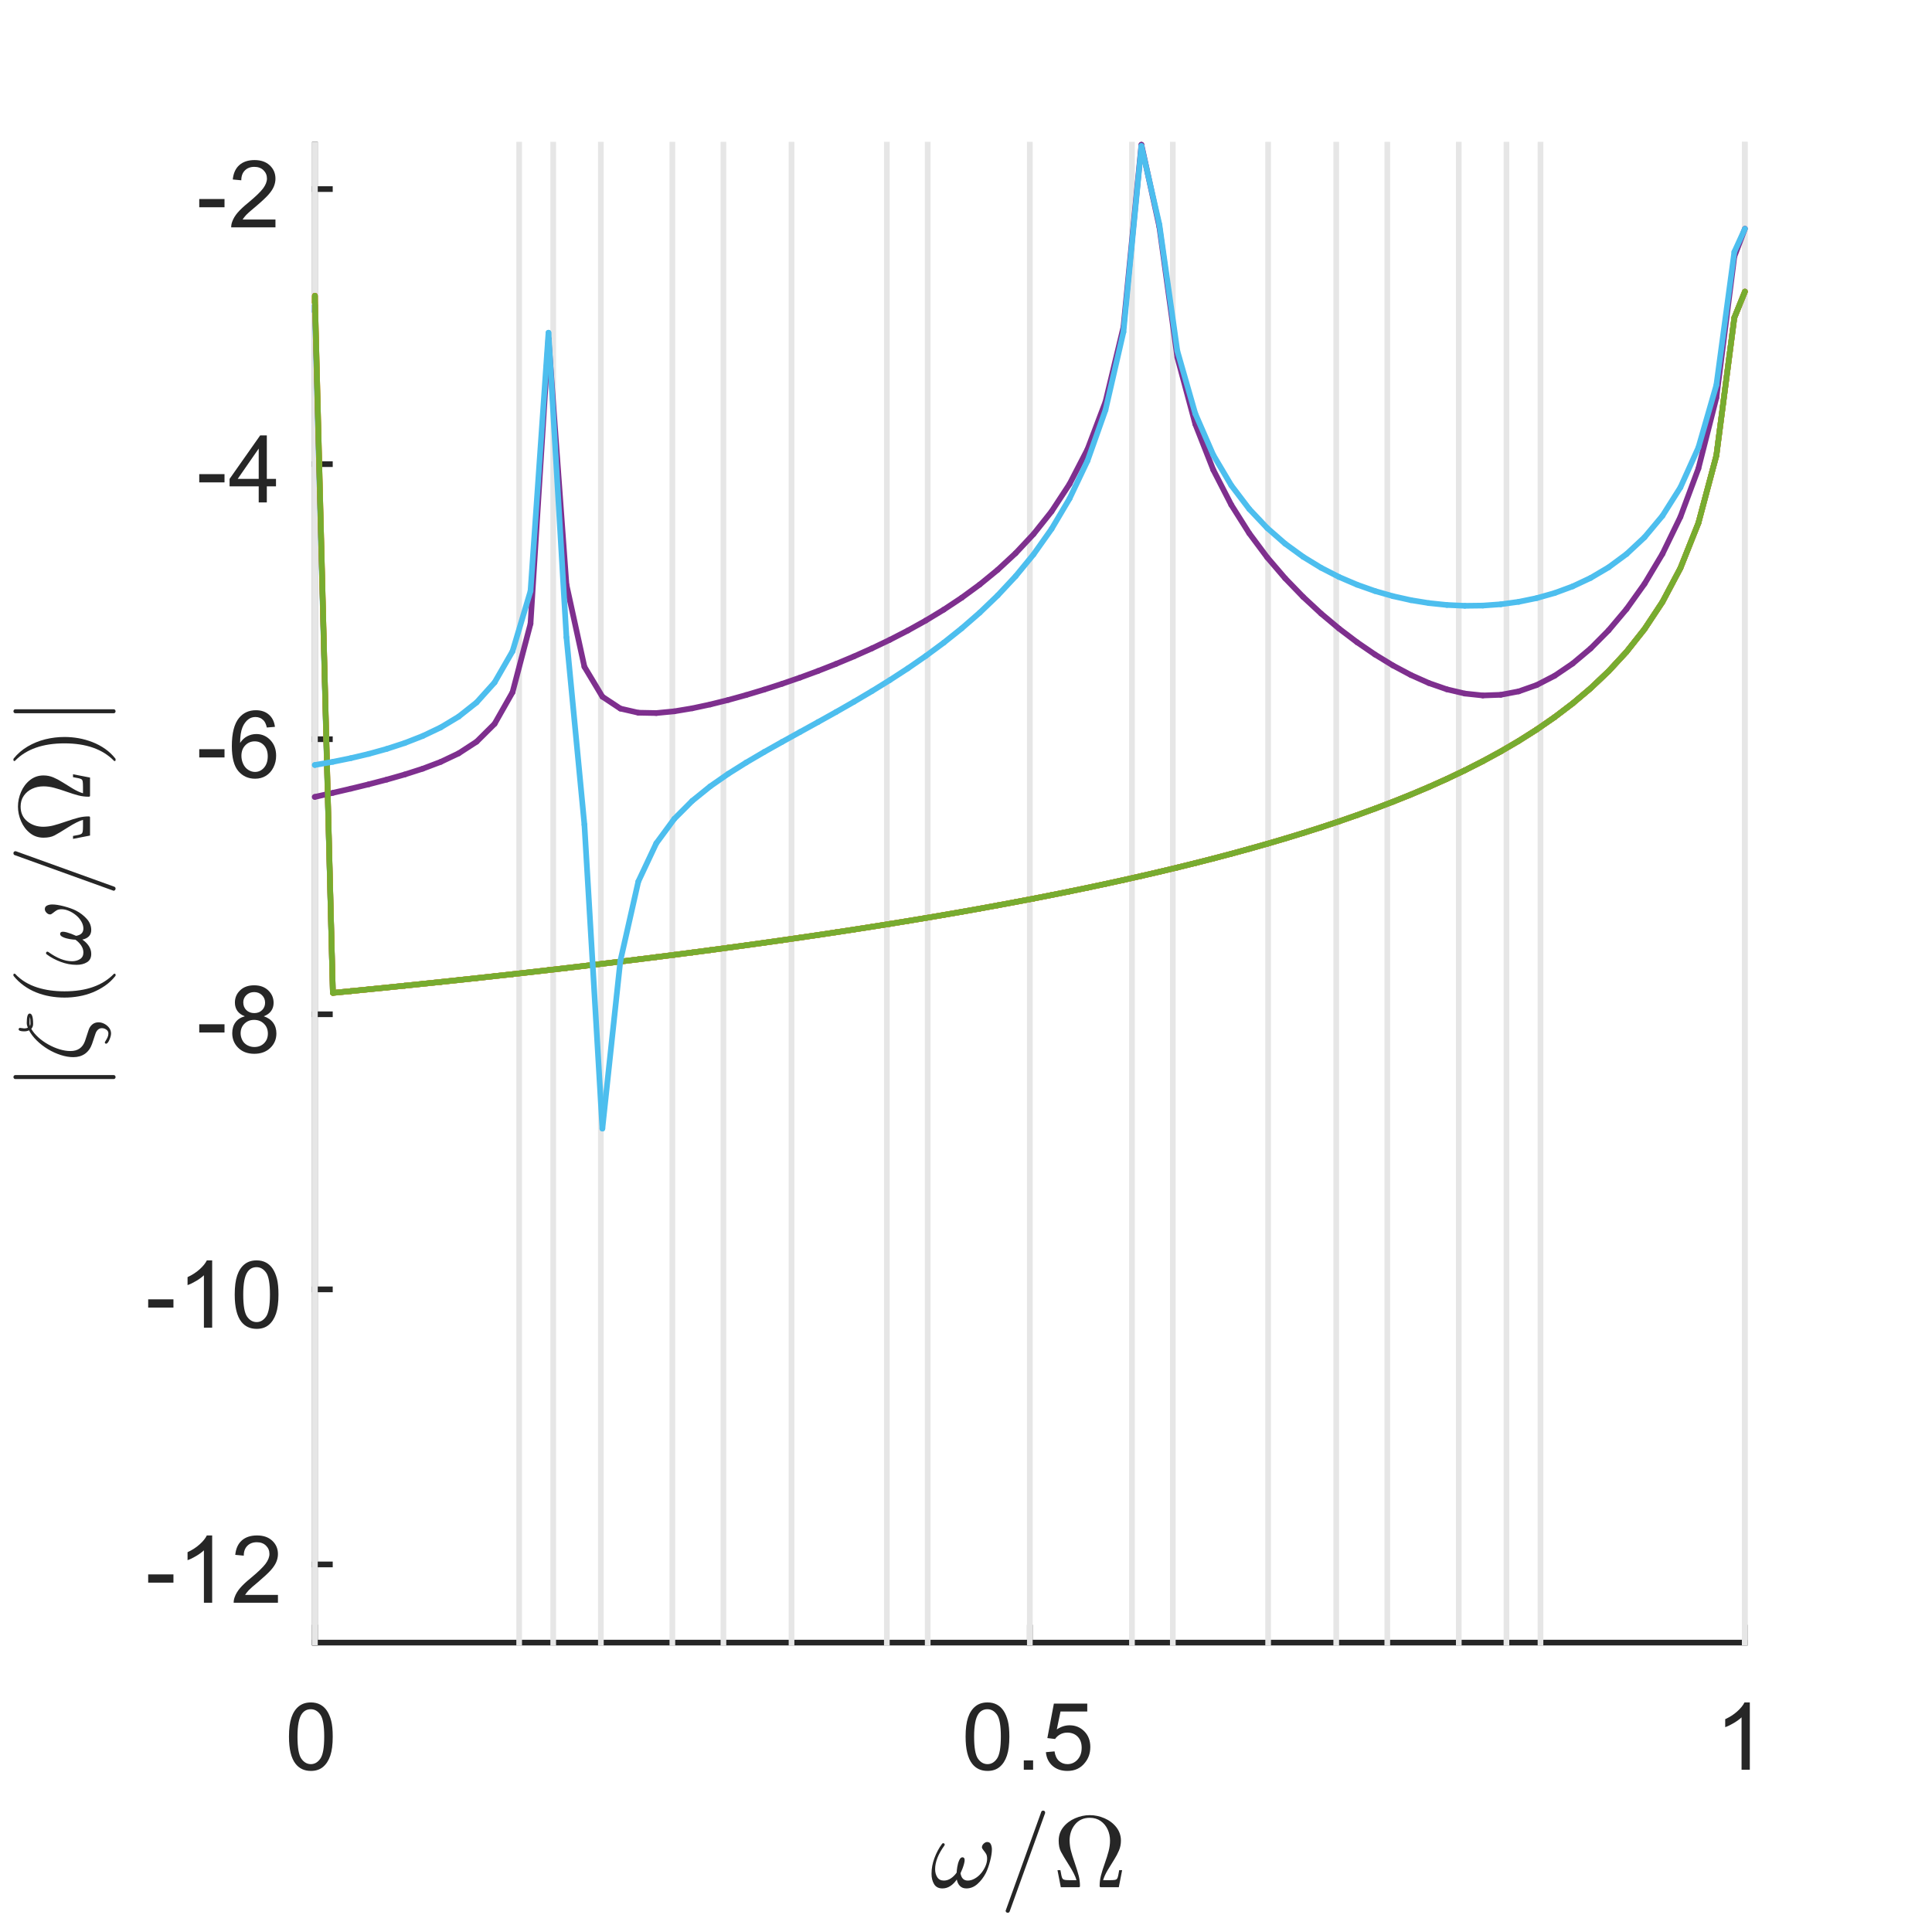 <?xml version="1.0"?>
<!DOCTYPE svg PUBLIC '-//W3C//DTD SVG 1.0//EN'
          'http://www.w3.org/TR/2001/REC-SVG-20010904/DTD/svg10.dtd'>
<svg xmlns:xlink="http://www.w3.org/1999/xlink" style="fill-opacity:1; color-rendering:auto; color-interpolation:auto; text-rendering:auto; stroke:black; stroke-linecap:square; stroke-miterlimit:10; shape-rendering:auto; stroke-opacity:1; fill:black; stroke-dasharray:none; font-weight:normal; stroke-width:1; font-family:'Dialog'; font-style:normal; stroke-linejoin:miter; font-size:12px; stroke-dashoffset:0; image-rendering:auto;" width="227" height="227" xmlns="http://www.w3.org/2000/svg"
><rect width="100%" height="100%" fill="#333333" stroke="none"/><!--Generated by the Batik Graphics2D SVG Generator--><defs id="genericDefs"
  /><g
  ><defs id="defs1"
    ><clipPath clipPathUnits="userSpaceOnUse" id="clipPath1"
      ><path d="M0 0 L227 0 L227 227 L0 227 L0 0 Z"
      /></clipPath
    ></defs
    ><g style="fill:white; stroke:white;"
    ><rect x="0" y="0" width="227" style="clip-path:url(#clipPath1); stroke:none;" height="227"
    /></g
    ><g style="fill:white; text-rendering:optimizeSpeed; color-rendering:optimizeSpeed; image-rendering:optimizeSpeed; shape-rendering:crispEdges; stroke:white; color-interpolation:sRGB;"
    ><rect x="0" width="227" height="227" y="0" style="stroke:none;"
      /><path style="stroke:none;" d="M37 193 L205 193 L205 17 L37 17 Z"
    /></g
    ><g style="fill:rgb(38,38,38); text-rendering:geometricPrecision; image-rendering:optimizeQuality; color-rendering:optimizeQuality; stroke-linejoin:round; stroke:rgb(38,38,38); color-interpolation:linearRGB; stroke-width:0.667;"
    ><line y2="193" style="fill:none;" x1="37" x2="205" y1="193"
      /><line y2="191.24" style="fill:none;" x1="37" x2="37" y1="193"
      /><line y2="191.24" style="fill:none;" x1="121" x2="121" y1="193"
      /><line y2="191.24" style="fill:none;" x1="205" x2="205" y1="193"
    /></g
    ><g transform="translate(37,195.933)" style="font-size:11.333px; fill:rgb(38,38,38); text-rendering:geometricPrecision; image-rendering:optimizeQuality; color-rendering:optimizeQuality; font-family:'SansSerif'; stroke:rgb(38,38,38); color-interpolation:linearRGB;"
    ><path style="stroke:none;" d="M-3.047 8.109 Q-3.047 6.719 -2.758 5.867 Q-2.469 5.016 -1.898 4.555 Q-1.328 4.094 -0.469 4.094 Q0.156 4.094 0.633 4.352 Q1.109 4.609 1.422 5.086 Q1.734 5.562 1.914 6.258 Q2.094 6.953 2.094 8.109 Q2.094 9.5 1.805 10.352 Q1.516 11.203 0.953 11.672 Q0.391 12.141 -0.469 12.141 Q-1.609 12.141 -2.266 11.312 Q-3.047 10.328 -3.047 8.109 ZM-2.047 8.109 Q-2.047 10.062 -1.594 10.703 Q-1.141 11.344 -0.469 11.344 Q0.188 11.344 0.641 10.695 Q1.094 10.047 1.094 8.109 Q1.094 6.172 0.641 5.531 Q0.188 4.891 -0.484 4.891 Q-1.156 4.891 -1.547 5.453 Q-2.047 6.172 -2.047 8.109 Z"
    /></g
    ><g transform="translate(121,195.933)" style="font-size:11.333px; fill:rgb(38,38,38); text-rendering:geometricPrecision; image-rendering:optimizeQuality; color-rendering:optimizeQuality; font-family:'SansSerif'; stroke:rgb(38,38,38); color-interpolation:linearRGB;"
    ><path style="stroke:none;" d="M-7.547 8.109 Q-7.547 6.719 -7.258 5.867 Q-6.969 5.016 -6.398 4.555 Q-5.828 4.094 -4.969 4.094 Q-4.344 4.094 -3.867 4.352 Q-3.391 4.609 -3.078 5.086 Q-2.766 5.562 -2.586 6.258 Q-2.406 6.953 -2.406 8.109 Q-2.406 9.5 -2.695 10.352 Q-2.984 11.203 -3.547 11.672 Q-4.109 12.141 -4.969 12.141 Q-6.109 12.141 -6.766 11.312 Q-7.547 10.328 -7.547 8.109 ZM-6.547 8.109 Q-6.547 10.062 -6.094 10.703 Q-5.641 11.344 -4.969 11.344 Q-4.312 11.344 -3.859 10.695 Q-3.406 10.047 -3.406 8.109 Q-3.406 6.172 -3.859 5.531 Q-4.312 4.891 -4.984 4.891 Q-5.656 4.891 -6.047 5.453 Q-6.547 6.172 -6.547 8.109 ZM-0.709 12 L-0.709 10.906 L0.385 10.906 L0.385 12 L-0.709 12 ZM1.888 9.938 L2.903 9.844 Q3.013 10.594 3.427 10.969 Q3.841 11.344 4.419 11.344 Q5.122 11.344 5.606 10.812 Q6.091 10.281 6.091 9.422 Q6.091 8.594 5.622 8.117 Q5.153 7.641 4.403 7.641 Q3.934 7.641 3.559 7.852 Q3.184 8.062 2.966 8.391 L2.059 8.281 L2.825 4.234 L6.747 4.234 L6.747 5.156 L3.606 5.156 L3.169 7.266 Q3.888 6.781 4.669 6.781 Q5.7 6.781 6.403 7.492 Q7.106 8.203 7.106 9.328 Q7.106 10.406 6.481 11.172 Q5.731 12.141 4.419 12.141 Q3.341 12.141 2.661 11.539 Q1.981 10.938 1.888 9.938 Z"
    /></g
    ><g transform="translate(205,195.933)" style="font-size:11.333px; fill:rgb(38,38,38); text-rendering:geometricPrecision; image-rendering:optimizeQuality; color-rendering:optimizeQuality; font-family:'SansSerif'; stroke:rgb(38,38,38); color-interpolation:linearRGB;"
    ><path style="stroke:none;" d="M0.594 12 L-0.375 12 L-0.375 5.844 Q-0.719 6.172 -1.281 6.508 Q-1.844 6.844 -2.297 7 L-2.297 6.062 Q-1.484 5.688 -0.883 5.148 Q-0.281 4.609 -0.031 4.094 L0.594 4.094 L0.594 12 Z"
    /></g
    ><g transform="translate(121,211.267)" style="font-size:12.467px; fill:rgb(38,38,38); text-rendering:geometricPrecision; image-rendering:optimizeQuality; color-rendering:optimizeQuality; font-family:'mwa_cmmi10'; stroke:rgb(38,38,38); color-interpolation:linearRGB;"
    ><path style="stroke:none;" d="M-10.269 10.613 Q-10.941 10.613 -11.246 10.113 Q-11.55 9.613 -11.55 8.894 Q-11.55 8.409 -11.464 7.956 Q-11.378 7.503 -11.207 7.042 Q-11.035 6.581 -10.816 6.167 Q-10.597 5.753 -10.316 5.378 Q-10.269 5.3 -10.175 5.3 Q-10.097 5.3 -10.05 5.347 Q-10.003 5.394 -10.003 5.456 Q-10.003 5.519 -10.035 5.566 Q-11.128 7.081 -11.128 8.347 Q-11.128 8.894 -10.878 9.292 Q-10.628 9.691 -10.097 9.691 Q-9.66 9.691 -9.269 9.425 Q-8.878 9.159 -8.597 8.753 Q-8.597 8.55 -8.527 8.105 Q-8.457 7.66 -8.3 7.308 Q-8.144 6.956 -7.925 6.956 Q-7.66 6.956 -7.66 7.285 Q-7.66 7.472 -7.738 7.753 Q-7.816 8.034 -7.91 8.277 Q-8.003 8.519 -8.144 8.831 Q-8.003 9.691 -7.285 9.691 Q-6.878 9.691 -6.457 9.448 Q-6.035 9.206 -5.714 8.816 Q-5.394 8.425 -5.207 7.98 Q-5.019 7.535 -5.019 7.128 Q-5.019 6.769 -5.136 6.566 Q-5.253 6.363 -5.441 6.136 Q-5.628 5.91 -5.628 5.785 Q-5.628 5.55 -5.425 5.355 Q-5.222 5.16 -5.003 5.16 Q-4.707 5.16 -4.582 5.425 Q-4.457 5.691 -4.457 6.035 Q-4.457 6.581 -4.675 7.417 Q-4.894 8.253 -5.175 8.816 Q-5.566 9.566 -6.152 10.089 Q-6.738 10.613 -7.457 10.613 Q-7.925 10.613 -8.207 10.331 Q-8.488 10.05 -8.582 9.566 Q-8.91 10.05 -9.339 10.331 Q-9.769 10.613 -10.269 10.613 Z"
      /><path style="stroke:none;" d="M-2.843 13.238 Q-2.843 13.191 -2.827 13.191 L1.345 1.613 Q1.36 1.55 1.423 1.511 Q1.485 1.472 1.563 1.472 Q1.673 1.472 1.735 1.534 Q1.798 1.597 1.798 1.706 L1.798 1.753 L-2.374 13.331 Q-2.437 13.472 -2.593 13.472 Q-2.702 13.472 -2.773 13.402 Q-2.843 13.331 -2.843 13.238 Z"
      /><path style="stroke:none;" d="M3.64 10.472 L3.25 8.472 L3.593 8.472 Q3.656 8.831 3.711 9.097 Q3.765 9.363 3.851 9.472 Q3.937 9.581 4.125 9.613 Q4.312 9.644 4.75 9.644 L5.484 9.644 Q5.297 8.972 4.601 7.878 Q3.906 6.785 3.648 6.285 Q3.39 5.785 3.39 5.003 Q3.39 4.097 3.929 3.417 Q4.468 2.738 5.32 2.37 Q6.172 2.003 7.047 2.003 Q7.922 2.003 8.773 2.37 Q9.625 2.738 10.164 3.425 Q10.703 4.113 10.703 5.003 Q10.703 5.613 10.476 6.152 Q10.25 6.691 9.906 7.23 Q9.562 7.769 9.164 8.433 Q8.765 9.097 8.609 9.644 L9.343 9.644 Q9.781 9.644 9.976 9.613 Q10.172 9.581 10.25 9.472 Q10.328 9.363 10.383 9.097 Q10.437 8.831 10.5 8.472 L10.843 8.472 L10.453 10.472 L8.328 10.472 Q8.203 10.472 8.203 10.316 Q8.203 9.706 8.351 9.12 Q8.5 8.534 8.797 7.699 Q9.093 6.863 9.258 6.23 Q9.422 5.597 9.422 5.003 Q9.422 4.285 9.14 3.675 Q8.859 3.066 8.32 2.691 Q7.781 2.316 7.047 2.316 Q5.953 2.316 5.312 3.097 Q4.672 3.878 4.672 5.003 Q4.687 5.628 4.828 6.175 Q4.968 6.722 5.281 7.628 Q5.593 8.534 5.742 9.12 Q5.89 9.706 5.89 10.316 Q5.89 10.472 5.765 10.472 L3.64 10.472 Z"
    /></g
    ><g style="fill:rgb(38,38,38); text-rendering:geometricPrecision; image-rendering:optimizeQuality; color-rendering:optimizeQuality; stroke-linejoin:round; stroke:rgb(38,38,38); color-interpolation:linearRGB; stroke-width:0.667;"
    ><line y2="17" style="fill:none;" x1="37" x2="37" y1="193"
      /><line y2="183.813" style="fill:none;" x1="37" x2="38.76" y1="183.813"
      /><line y2="151.494" style="fill:none;" x1="37" x2="38.76" y1="151.494"
      /><line y2="119.174" style="fill:none;" x1="37" x2="38.76" y1="119.174"
      /><line y2="86.854" style="fill:none;" x1="37" x2="38.76" y1="86.854"
      /><line y2="54.534" style="fill:none;" x1="37" x2="38.76" y1="54.534"
      /><line y2="22.214" style="fill:none;" x1="37" x2="38.76" y1="22.214"
    /></g
    ><g transform="translate(34.067,183.813)" style="font-size:11.333px; fill:rgb(38,38,38); text-rendering:geometricPrecision; image-rendering:optimizeQuality; color-rendering:optimizeQuality; font-family:'SansSerif'; stroke:rgb(38,38,38); color-interpolation:linearRGB;"
    ><path style="stroke:none;" d="M-16.656 2.141 L-16.656 1.172 L-13.688 1.172 L-13.688 2.141 L-16.656 2.141 ZM-9.139 4.5 L-10.108 4.5 L-10.108 -1.656 Q-10.452 -1.328 -11.014 -0.992 Q-11.577 -0.656 -12.03 -0.5 L-12.03 -1.438 Q-11.217 -1.812 -10.616 -2.352 Q-10.014 -2.891 -9.764 -3.406 L-9.139 -3.406 L-9.139 4.5 ZM-1.41 3.578 L-1.41 4.5 L-6.613 4.5 Q-6.613 4.156 -6.488 3.828 Q-6.301 3.297 -5.863 2.781 Q-5.426 2.266 -4.598 1.594 Q-3.316 0.531 -2.863 -0.078 Q-2.41 -0.688 -2.41 -1.234 Q-2.41 -1.812 -2.816 -2.211 Q-3.223 -2.609 -3.894 -2.609 Q-4.582 -2.609 -5.004 -2.188 Q-5.426 -1.766 -5.426 -1.031 L-6.426 -1.125 Q-6.316 -2.234 -5.652 -2.82 Q-4.988 -3.406 -3.863 -3.406 Q-2.738 -3.406 -2.074 -2.781 Q-1.41 -2.156 -1.41 -1.219 Q-1.41 -0.75 -1.605 -0.289 Q-1.801 0.172 -2.246 0.672 Q-2.691 1.172 -3.738 2.062 Q-4.613 2.781 -4.855 3.047 Q-5.098 3.312 -5.269 3.578 L-1.41 3.578 Z"
    /></g
    ><g transform="translate(34.067,151.494)" style="font-size:11.333px; fill:rgb(38,38,38); text-rendering:geometricPrecision; image-rendering:optimizeQuality; color-rendering:optimizeQuality; font-family:'SansSerif'; stroke:rgb(38,38,38); color-interpolation:linearRGB;"
    ><path style="stroke:none;" d="M-16.656 2.141 L-16.656 1.172 L-13.688 1.172 L-13.688 2.141 L-16.656 2.141 ZM-9.139 4.5 L-10.108 4.5 L-10.108 -1.656 Q-10.452 -1.328 -11.014 -0.992 Q-11.577 -0.656 -12.03 -0.5 L-12.03 -1.438 Q-11.217 -1.812 -10.616 -2.352 Q-10.014 -2.891 -9.764 -3.406 L-9.139 -3.406 L-9.139 4.5 ZM-6.488 0.609 Q-6.488 -0.781 -6.199 -1.633 Q-5.91 -2.484 -5.34 -2.945 Q-4.769 -3.406 -3.91 -3.406 Q-3.285 -3.406 -2.809 -3.148 Q-2.332 -2.891 -2.019 -2.414 Q-1.707 -1.938 -1.527 -1.242 Q-1.348 -0.547 -1.348 0.609 Q-1.348 2 -1.637 2.852 Q-1.926 3.703 -2.488 4.172 Q-3.051 4.641 -3.91 4.641 Q-5.051 4.641 -5.707 3.812 Q-6.488 2.828 -6.488 0.609 ZM-5.488 0.609 Q-5.488 2.562 -5.035 3.203 Q-4.582 3.844 -3.91 3.844 Q-3.254 3.844 -2.801 3.195 Q-2.348 2.547 -2.348 0.609 Q-2.348 -1.328 -2.801 -1.969 Q-3.254 -2.609 -3.926 -2.609 Q-4.598 -2.609 -4.988 -2.047 Q-5.488 -1.328 -5.488 0.609 Z"
    /></g
    ><g transform="translate(34.067,119.174)" style="font-size:11.333px; fill:rgb(38,38,38); text-rendering:geometricPrecision; image-rendering:optimizeQuality; color-rendering:optimizeQuality; font-family:'SansSerif'; stroke:rgb(38,38,38); color-interpolation:linearRGB;"
    ><path style="stroke:none;" d="M-10.656 2.141 L-10.656 1.172 L-7.688 1.172 L-7.688 2.141 L-10.656 2.141 ZM-5.295 0.234 Q-5.889 0.016 -6.178 -0.398 Q-6.467 -0.812 -6.467 -1.375 Q-6.467 -2.234 -5.85 -2.82 Q-5.233 -3.406 -4.202 -3.406 Q-3.17 -3.406 -2.545 -2.805 Q-1.92 -2.203 -1.92 -1.344 Q-1.92 -0.797 -2.209 -0.391 Q-2.498 0.016 -3.077 0.234 Q-2.358 0.469 -1.975 0.992 Q-1.592 1.516 -1.592 2.25 Q-1.592 3.266 -2.311 3.953 Q-3.03 4.641 -4.186 4.641 Q-5.358 4.641 -6.069 3.945 Q-6.78 3.25 -6.78 2.219 Q-6.78 1.453 -6.397 0.938 Q-6.014 0.422 -5.295 0.234 ZM-5.483 -1.406 Q-5.483 -0.844 -5.123 -0.492 Q-4.764 -0.141 -4.186 -0.141 Q-3.623 -0.141 -3.272 -0.492 Q-2.92 -0.844 -2.92 -1.359 Q-2.92 -1.891 -3.288 -2.25 Q-3.655 -2.609 -4.202 -2.609 Q-4.748 -2.609 -5.116 -2.258 Q-5.483 -1.906 -5.483 -1.406 ZM-5.795 2.234 Q-5.795 2.641 -5.6 3.031 Q-5.405 3.422 -5.014 3.633 Q-4.623 3.844 -4.186 3.844 Q-3.483 3.844 -3.038 3.398 Q-2.592 2.953 -2.592 2.266 Q-2.592 1.562 -3.053 1.109 Q-3.514 0.656 -4.217 0.656 Q-4.889 0.656 -5.342 1.102 Q-5.795 1.547 -5.795 2.234 Z"
    /></g
    ><g transform="translate(34.067,86.854)" style="font-size:11.333px; fill:rgb(38,38,38); text-rendering:geometricPrecision; image-rendering:optimizeQuality; color-rendering:optimizeQuality; font-family:'SansSerif'; stroke:rgb(38,38,38); color-interpolation:linearRGB;"
    ><path style="stroke:none;" d="M-10.656 2.141 L-10.656 1.172 L-7.688 1.172 L-7.688 2.141 L-10.656 2.141 ZM-1.764 -1.453 L-2.717 -1.375 Q-2.842 -1.938 -3.092 -2.203 Q-3.483 -2.609 -4.045 -2.609 Q-4.514 -2.609 -4.858 -2.359 Q-5.327 -2.016 -5.584 -1.383 Q-5.842 -0.75 -5.858 0.438 Q-5.514 -0.094 -5.006 -0.352 Q-4.498 -0.609 -3.952 -0.609 Q-2.983 -0.609 -2.303 0.102 Q-1.623 0.812 -1.623 1.938 Q-1.623 2.688 -1.944 3.32 Q-2.264 3.953 -2.819 4.297 Q-3.373 4.641 -4.092 4.641 Q-5.295 4.641 -6.061 3.75 Q-6.827 2.859 -6.827 0.812 Q-6.827 -1.469 -5.983 -2.5 Q-5.233 -3.406 -3.998 -3.406 Q-3.061 -3.406 -2.467 -2.883 Q-1.873 -2.359 -1.764 -1.453 ZM-5.702 1.953 Q-5.702 2.453 -5.491 2.906 Q-5.28 3.359 -4.897 3.602 Q-4.514 3.844 -4.108 3.844 Q-3.483 3.844 -3.045 3.344 Q-2.608 2.844 -2.608 2 Q-2.608 1.188 -3.045 0.719 Q-3.483 0.25 -4.139 0.25 Q-4.795 0.25 -5.248 0.719 Q-5.702 1.188 -5.702 1.953 Z"
    /></g
    ><g transform="translate(34.067,54.534)" style="font-size:11.333px; fill:rgb(38,38,38); text-rendering:geometricPrecision; image-rendering:optimizeQuality; color-rendering:optimizeQuality; font-family:'SansSerif'; stroke:rgb(38,38,38); color-interpolation:linearRGB;"
    ><path style="stroke:none;" d="M-10.656 2.141 L-10.656 1.172 L-7.688 1.172 L-7.688 2.141 L-10.656 2.141 ZM-3.67 4.5 L-3.67 2.609 L-7.092 2.609 L-7.092 1.734 L-3.498 -3.375 L-2.717 -3.375 L-2.717 1.734 L-1.639 1.734 L-1.639 2.609 L-2.717 2.609 L-2.717 4.5 L-3.67 4.5 ZM-3.67 1.734 L-3.67 -1.828 L-6.139 1.734 L-3.67 1.734 Z"
    /></g
    ><g transform="translate(34.067,22.214)" style="font-size:11.333px; fill:rgb(38,38,38); text-rendering:geometricPrecision; image-rendering:optimizeQuality; color-rendering:optimizeQuality; font-family:'SansSerif'; stroke:rgb(38,38,38); color-interpolation:linearRGB;"
    ><path style="stroke:none;" d="M-10.656 2.141 L-10.656 1.172 L-7.688 1.172 L-7.688 2.141 L-10.656 2.141 ZM-1.702 3.578 L-1.702 4.5 L-6.905 4.5 Q-6.905 4.156 -6.78 3.828 Q-6.592 3.297 -6.155 2.781 Q-5.717 2.266 -4.889 1.594 Q-3.608 0.531 -3.155 -0.078 Q-2.702 -0.688 -2.702 -1.234 Q-2.702 -1.812 -3.108 -2.211 Q-3.514 -2.609 -4.186 -2.609 Q-4.873 -2.609 -5.295 -2.188 Q-5.717 -1.766 -5.717 -1.031 L-6.717 -1.125 Q-6.608 -2.234 -5.944 -2.82 Q-5.28 -3.406 -4.155 -3.406 Q-3.03 -3.406 -2.366 -2.781 Q-1.702 -2.156 -1.702 -1.219 Q-1.702 -0.75 -1.897 -0.289 Q-2.092 0.172 -2.538 0.672 Q-2.983 1.172 -4.03 2.062 Q-4.905 2.781 -5.147 3.047 Q-5.389 3.312 -5.561 3.578 L-1.702 3.578 Z"
    /></g
    ><g transform="translate(15.067,105) rotate(-90)" style="font-size:12.467px; fill:rgb(38,38,38); text-rendering:geometricPrecision; image-rendering:optimizeQuality; color-rendering:optimizeQuality; font-family:'mwa_cmsy10'; stroke:rgb(38,38,38); color-interpolation:linearRGB;"
    ><path style="stroke:none;" d="M-21.783 -1.707 L-21.783 -13.269 Q-21.783 -13.363 -21.712 -13.425 Q-21.642 -13.488 -21.548 -13.488 Q-21.455 -13.488 -21.384 -13.425 Q-21.314 -13.363 -21.314 -13.269 L-21.314 -1.707 Q-21.314 -1.613 -21.384 -1.55 Q-21.455 -1.488 -21.548 -1.488 Q-21.642 -1.488 -21.712 -1.55 Q-21.783 -1.613 -21.783 -1.707 Z"
      /><path style="stroke:none;" d="M-17.632 -2.613 Q-17.601 -2.754 -17.46 -2.754 Q-17.445 -2.754 -17.257 -2.636 Q-17.07 -2.519 -16.867 -2.425 Q-16.663 -2.332 -16.413 -2.332 Q-16.148 -2.332 -15.976 -2.574 Q-15.804 -2.816 -15.804 -3.097 Q-15.804 -3.363 -15.984 -3.558 Q-16.163 -3.754 -16.445 -3.847 L-17.663 -4.254 Q-18.413 -4.519 -18.812 -5.082 Q-19.21 -5.644 -19.21 -6.457 Q-19.21 -7.144 -18.96 -7.926 Q-18.71 -8.707 -18.273 -9.433 Q-17.835 -10.16 -17.257 -10.746 Q-16.679 -11.332 -16.054 -11.66 Q-16.179 -11.894 -16.179 -12.222 Q-16.179 -12.879 -15.929 -12.879 Q-15.867 -12.879 -15.82 -12.832 Q-15.773 -12.785 -15.773 -12.722 Q-15.773 -12.629 -15.804 -12.449 Q-15.835 -12.269 -15.835 -12.222 Q-15.835 -12.004 -15.757 -11.8 Q-15.445 -11.925 -15.179 -11.925 Q-14.085 -11.925 -14.085 -11.582 Q-14.085 -11.175 -15.304 -11.175 Q-15.664 -11.175 -15.882 -11.394 Q-16.398 -11.097 -16.875 -10.574 Q-17.351 -10.05 -17.718 -9.394 Q-18.085 -8.738 -18.288 -8.066 Q-18.492 -7.394 -18.492 -6.785 Q-18.492 -5.504 -17.32 -5.082 L-16.038 -4.66 Q-15.632 -4.535 -15.374 -4.23 Q-15.117 -3.925 -15.117 -3.488 Q-15.117 -3.144 -15.296 -2.8 Q-15.476 -2.457 -15.773 -2.238 Q-16.07 -2.019 -16.429 -2.019 Q-16.726 -2.019 -17.179 -2.215 Q-17.632 -2.41 -17.632 -2.613 ZM-15.539 -11.55 Q-15.554 -11.55 -15.445 -11.504 Q-15.382 -11.504 -15.351 -11.496 Q-15.32 -11.488 -15.273 -11.488 Q-14.71 -11.488 -14.46 -11.55 Q-14.679 -11.597 -15.179 -11.597 Q-15.351 -11.597 -15.539 -11.55 Z"
      /><path style="stroke:none;" d="M-9.665 -1.504 Q-10.336 -2.035 -10.813 -2.722 Q-11.29 -3.41 -11.602 -4.183 Q-11.915 -4.957 -12.063 -5.801 Q-12.211 -6.644 -12.211 -7.488 Q-12.211 -8.347 -12.063 -9.191 Q-11.915 -10.035 -11.602 -10.816 Q-11.29 -11.597 -10.797 -12.277 Q-10.305 -12.957 -9.665 -13.472 Q-9.665 -13.488 -9.602 -13.488 L-9.493 -13.488 Q-9.461 -13.488 -9.43 -13.457 Q-9.399 -13.425 -9.399 -13.379 Q-9.399 -13.332 -9.415 -13.3 Q-10.008 -12.738 -10.399 -12.082 Q-10.79 -11.425 -11.024 -10.683 Q-11.258 -9.941 -11.368 -9.144 Q-11.477 -8.347 -11.477 -7.488 Q-11.477 -3.675 -9.43 -1.691 Q-9.399 -1.66 -9.399 -1.597 Q-9.399 -1.566 -9.43 -1.527 Q-9.461 -1.488 -9.493 -1.488 L-9.602 -1.488 Q-9.665 -1.488 -9.665 -1.504 Z"
      /><path style="stroke:none;" d="M-7.082 -4.347 Q-7.754 -4.347 -8.059 -4.847 Q-8.363 -5.347 -8.363 -6.066 Q-8.363 -6.551 -8.277 -7.004 Q-8.191 -7.457 -8.02 -7.918 Q-7.848 -8.379 -7.629 -8.793 Q-7.41 -9.207 -7.129 -9.582 Q-7.082 -9.66 -6.988 -9.66 Q-6.91 -9.66 -6.863 -9.613 Q-6.816 -9.566 -6.816 -9.504 Q-6.816 -9.441 -6.848 -9.394 Q-7.941 -7.879 -7.941 -6.613 Q-7.941 -6.066 -7.691 -5.668 Q-7.441 -5.269 -6.91 -5.269 Q-6.473 -5.269 -6.082 -5.535 Q-5.691 -5.801 -5.41 -6.207 Q-5.41 -6.41 -5.34 -6.855 Q-5.269 -7.301 -5.113 -7.652 Q-4.957 -8.004 -4.738 -8.004 Q-4.473 -8.004 -4.473 -7.676 Q-4.473 -7.488 -4.551 -7.207 Q-4.629 -6.926 -4.723 -6.683 Q-4.816 -6.441 -4.957 -6.129 Q-4.816 -5.269 -4.098 -5.269 Q-3.691 -5.269 -3.269 -5.511 Q-2.848 -5.754 -2.527 -6.144 Q-2.207 -6.535 -2.019 -6.98 Q-1.832 -7.426 -1.832 -7.832 Q-1.832 -8.191 -1.949 -8.394 Q-2.066 -8.597 -2.254 -8.824 Q-2.441 -9.05 -2.441 -9.175 Q-2.441 -9.41 -2.238 -9.605 Q-2.035 -9.8 -1.816 -9.8 Q-1.52 -9.8 -1.395 -9.535 Q-1.27 -9.269 -1.27 -8.925 Q-1.27 -8.379 -1.488 -7.543 Q-1.707 -6.707 -1.988 -6.144 Q-2.379 -5.394 -2.965 -4.871 Q-3.551 -4.347 -4.269 -4.347 Q-4.738 -4.347 -5.019 -4.629 Q-5.301 -4.91 -5.394 -5.394 Q-5.723 -4.91 -6.152 -4.629 Q-6.582 -4.347 -7.082 -4.347 Z"
      /><path style="stroke:none;" d="M0.344 -1.722 Q0.344 -1.769 0.36 -1.769 L4.532 -13.347 Q4.547 -13.41 4.61 -13.449 Q4.672 -13.488 4.75 -13.488 Q4.86 -13.488 4.922 -13.425 Q4.985 -13.363 4.985 -13.254 L4.985 -13.207 L0.813 -1.629 Q0.75 -1.488 0.594 -1.488 Q0.485 -1.488 0.414 -1.558 Q0.344 -1.629 0.344 -1.722 Z"
      /><path style="stroke:none;" d="M6.827 -4.488 L6.437 -6.488 L6.78 -6.488 Q6.843 -6.129 6.898 -5.863 Q6.952 -5.597 7.038 -5.488 Q7.124 -5.379 7.312 -5.347 Q7.499 -5.316 7.937 -5.316 L8.671 -5.316 Q8.484 -5.988 7.788 -7.082 Q7.093 -8.175 6.835 -8.675 Q6.577 -9.175 6.577 -9.957 Q6.577 -10.863 7.116 -11.543 Q7.655 -12.222 8.507 -12.59 Q9.359 -12.957 10.234 -12.957 Q11.109 -12.957 11.96 -12.59 Q12.812 -12.222 13.351 -11.535 Q13.89 -10.847 13.89 -9.957 Q13.89 -9.347 13.663 -8.808 Q13.437 -8.269 13.093 -7.73 Q12.749 -7.191 12.351 -6.527 Q11.952 -5.863 11.796 -5.316 L12.53 -5.316 Q12.968 -5.316 13.163 -5.347 Q13.359 -5.379 13.437 -5.488 Q13.515 -5.597 13.569 -5.863 Q13.624 -6.129 13.687 -6.488 L14.03 -6.488 L13.64 -4.488 L11.515 -4.488 Q11.39 -4.488 11.39 -4.644 Q11.39 -5.254 11.538 -5.84 Q11.687 -6.426 11.984 -7.261 Q12.28 -8.097 12.444 -8.73 Q12.609 -9.363 12.609 -9.957 Q12.609 -10.675 12.327 -11.285 Q12.046 -11.894 11.507 -12.269 Q10.968 -12.644 10.234 -12.644 Q9.14 -12.644 8.499 -11.863 Q7.859 -11.082 7.859 -9.957 Q7.874 -9.332 8.015 -8.785 Q8.155 -8.238 8.468 -7.332 Q8.78 -6.426 8.929 -5.84 Q9.077 -5.254 9.077 -4.644 Q9.077 -4.488 8.952 -4.488 L6.827 -4.488 Z"
      /><path style="stroke:none;" d="M15.69 -1.488 Q15.581 -1.488 15.581 -1.597 Q15.581 -1.644 15.612 -1.675 Q17.659 -3.675 17.659 -7.488 Q17.659 -11.3 15.628 -13.285 Q15.581 -13.316 15.581 -13.379 Q15.581 -13.425 15.612 -13.457 Q15.643 -13.488 15.69 -13.488 L15.8 -13.488 Q15.831 -13.488 15.862 -13.472 Q16.722 -12.785 17.292 -11.816 Q17.862 -10.847 18.136 -9.746 Q18.409 -8.644 18.409 -7.488 Q18.409 -6.644 18.261 -5.816 Q18.112 -4.988 17.8 -4.191 Q17.487 -3.394 17.011 -2.715 Q16.534 -2.035 15.862 -1.504 Q15.831 -1.488 15.8 -1.488 L15.69 -1.488 Z"
      /><path style="stroke:none;" d="M21.195 -1.707 L21.195 -13.269 Q21.195 -13.363 21.265 -13.425 Q21.335 -13.488 21.429 -13.488 Q21.523 -13.488 21.593 -13.425 Q21.664 -13.363 21.664 -13.269 L21.664 -1.707 Q21.664 -1.613 21.593 -1.55 Q21.523 -1.488 21.429 -1.488 Q21.335 -1.488 21.265 -1.55 Q21.195 -1.613 21.195 -1.707 Z"
    /></g
    ><g style="stroke-linecap:butt; fill:rgb(230,230,230); text-rendering:geometricPrecision; image-rendering:optimizeQuality; color-rendering:optimizeQuality; stroke-linejoin:round; stroke:rgb(230,230,230); color-interpolation:linearRGB; stroke-width:0.667;"
    ><line y2="193" style="fill:none;" x1="181" x2="181" y1="17"
      /><line y2="193" style="fill:none;" x1="205" x2="205" y1="17"
      /><line y2="193" style="fill:none;" x1="205" x2="205" y1="17"
      /><line y2="193" style="fill:none;" x1="37" x2="37" y1="17"
      /><line y2="193" style="fill:none;" x1="61" x2="61" y1="17"
      /><line y2="193" style="fill:none;" x1="65" x2="65" y1="17"
      /><line y2="193" style="fill:none;" x1="70.6" x2="70.6" y1="17"
      /><line y2="193" style="fill:none;" x1="79" x2="79" y1="17"
      /><line y2="193" style="fill:none;" x1="85" x2="85" y1="17"
      /><line y2="193" style="fill:none;" x1="93" x2="93" y1="17"
      /><line y2="193" style="fill:none;" x1="104.2" x2="104.2" y1="17"
      /><line y2="193" style="fill:none;" x1="109" x2="109" y1="17"
      /><line y2="193" style="fill:none;" x1="121" x2="121" y1="17"
      /><line y2="193" style="fill:none;" x1="133" x2="133" y1="17"
      /><line y2="193" style="fill:none;" x1="137.8" x2="137.8" y1="17"
      /><line y2="193" style="fill:none;" x1="149" x2="149" y1="17"
      /><line y2="193" style="fill:none;" x1="157" x2="157" y1="17"
      /><line y2="193" style="fill:none;" x1="163" x2="163" y1="17"
      /><line y2="193" style="fill:none;" x1="171.4" x2="171.4" y1="17"
      /><line y2="193" style="fill:none;" x1="177" x2="177" y1="17"
      /><line x1="36.98" x2="37" y1="36.625" style="stroke-linecap:round; fill:none; stroke:rgb(0,114,189);" y2="35.854"
      /><line x1="37" x2="39.111" y1="35.854" style="stroke-linecap:round; fill:none; stroke:rgb(0,114,189);" y2="116.657"
      /><line x1="39.111" x2="41.222" y1="116.657" style="stroke-linecap:round; fill:none; stroke:rgb(0,114,189);" y2="116.451"
      /><line x1="41.222" x2="43.333" y1="116.451" style="stroke-linecap:round; fill:none; stroke:rgb(0,114,189);" y2="116.243"
      /><line x1="43.333" x2="45.444" y1="116.243" style="stroke-linecap:round; fill:none; stroke:rgb(0,114,189);" y2="116.03"
      /><line x1="45.444" x2="47.555" y1="116.03" style="stroke-linecap:round; fill:none; stroke:rgb(0,114,189);" y2="115.815"
      /><line x1="47.555" x2="49.666" y1="115.815" style="stroke-linecap:round; fill:none; stroke:rgb(0,114,189);" y2="115.597"
      /><line x1="49.666" x2="51.778" y1="115.597" style="stroke-linecap:round; fill:none; stroke:rgb(0,114,189);" y2="115.376"
      /><line x1="51.778" x2="53.889" y1="115.376" style="stroke-linecap:round; fill:none; stroke:rgb(0,114,189);" y2="115.152"
      /><line x1="53.889" x2="56" y1="115.152" style="stroke-linecap:round; fill:none; stroke:rgb(0,114,189);" y2="114.925"
      /><line x1="56" x2="58.111" y1="114.925" style="stroke-linecap:round; fill:none; stroke:rgb(0,114,189);" y2="114.694"
      /><line x1="58.111" x2="60.222" y1="114.694" style="stroke-linecap:round; fill:none; stroke:rgb(0,114,189);" y2="114.46"
      /><line x1="60.222" x2="62.333" y1="114.46" style="stroke-linecap:round; fill:none; stroke:rgb(0,114,189);" y2="114.223"
      /><line x1="62.333" x2="64.444" y1="114.223" style="stroke-linecap:round; fill:none; stroke:rgb(0,114,189);" y2="113.982"
      /><line x1="64.444" x2="66.555" y1="113.982" style="stroke-linecap:round; fill:none; stroke:rgb(0,114,189);" y2="113.737"
      /><line x1="66.555" x2="68.666" y1="113.737" style="stroke-linecap:round; fill:none; stroke:rgb(0,114,189);" y2="113.489"
      /><line x1="68.666" x2="70.777" y1="113.489" style="stroke-linecap:round; fill:none; stroke:rgb(0,114,189);" y2="113.237"
      /><line x1="70.777" x2="72.888" y1="113.237" style="stroke-linecap:round; fill:none; stroke:rgb(0,114,189);" y2="112.981"
      /><line x1="72.888" x2="74.999" y1="112.981" style="stroke-linecap:round; fill:none; stroke:rgb(0,114,189);" y2="112.72"
      /><line x1="74.999" x2="77.111" y1="112.72" style="stroke-linecap:round; fill:none; stroke:rgb(0,114,189);" y2="112.456"
      /><line x1="77.111" x2="79.222" y1="112.456" style="stroke-linecap:round; fill:none; stroke:rgb(0,114,189);" y2="112.187"
      /><line x1="79.222" x2="81.333" y1="112.187" style="stroke-linecap:round; fill:none; stroke:rgb(0,114,189);" y2="111.913"
      /><line x1="81.333" x2="83.444" y1="111.913" style="stroke-linecap:round; fill:none; stroke:rgb(0,114,189);" y2="111.635"
      /><line x1="83.444" x2="85.555" y1="111.635" style="stroke-linecap:round; fill:none; stroke:rgb(0,114,189);" y2="111.352"
      /><line x1="85.555" x2="87.666" y1="111.352" style="stroke-linecap:round; fill:none; stroke:rgb(0,114,189);" y2="111.064"
      /><line x1="87.666" x2="89.777" y1="111.064" style="stroke-linecap:round; fill:none; stroke:rgb(0,114,189);" y2="110.77"
      /><line x1="89.777" x2="91.888" y1="110.77" style="stroke-linecap:round; fill:none; stroke:rgb(0,114,189);" y2="110.472"
      /><line x1="91.888" x2="93.999" y1="110.472" style="stroke-linecap:round; fill:none; stroke:rgb(0,114,189);" y2="110.167"
      /><line x1="93.999" x2="96.11" y1="110.167" style="stroke-linecap:round; fill:none; stroke:rgb(0,114,189);" y2="109.857"
      /><line x1="96.11" x2="98.221" y1="109.857" style="stroke-linecap:round; fill:none; stroke:rgb(0,114,189);" y2="109.541"
      /><line x1="98.221" x2="100.332" y1="109.541" style="stroke-linecap:round; fill:none; stroke:rgb(0,114,189);" y2="109.218"
      /><line x1="100.332" x2="102.444" y1="109.218" style="stroke-linecap:round; fill:none; stroke:rgb(0,114,189);" y2="108.889"
      /><line x1="102.444" x2="104.555" y1="108.889" style="stroke-linecap:round; fill:none; stroke:rgb(0,114,189);" y2="108.553"
      /><line x1="104.555" x2="106.666" y1="108.553" style="stroke-linecap:round; fill:none; stroke:rgb(0,114,189);" y2="108.209"
      /><line x1="106.666" x2="108.777" y1="108.209" style="stroke-linecap:round; fill:none; stroke:rgb(0,114,189);" y2="107.859"
      /><line x1="108.777" x2="110.888" y1="107.859" style="stroke-linecap:round; fill:none; stroke:rgb(0,114,189);" y2="107.5"
      /><line x1="110.888" x2="112.999" y1="107.5" style="stroke-linecap:round; fill:none; stroke:rgb(0,114,189);" y2="107.134"
      /><line x1="112.999" x2="115.11" y1="107.134" style="stroke-linecap:round; fill:none; stroke:rgb(0,114,189);" y2="106.758"
      /><line x1="115.11" x2="117.221" y1="106.758" style="stroke-linecap:round; fill:none; stroke:rgb(0,114,189);" y2="106.374"
      /><line x1="117.221" x2="119.332" y1="106.374" style="stroke-linecap:round; fill:none; stroke:rgb(0,114,189);" y2="105.981"
      /><line x1="119.332" x2="121.443" y1="105.981" style="stroke-linecap:round; fill:none; stroke:rgb(0,114,189);" y2="105.578"
      /><line x1="121.443" x2="123.554" y1="105.578" style="stroke-linecap:round; fill:none; stroke:rgb(0,114,189);" y2="105.164"
      /><line x1="123.554" x2="125.665" y1="105.164" style="stroke-linecap:round; fill:none; stroke:rgb(0,114,189);" y2="104.74"
      /><line x1="125.665" x2="127.777" y1="104.74" style="stroke-linecap:round; fill:none; stroke:rgb(0,114,189);" y2="104.304"
      /><line x1="127.777" x2="129.888" y1="104.304" style="stroke-linecap:round; fill:none; stroke:rgb(0,114,189);" y2="103.856"
      /><line x1="129.888" x2="131.999" y1="103.856" style="stroke-linecap:round; fill:none; stroke:rgb(0,114,189);" y2="103.395"
      /><line x1="131.999" x2="134.11" y1="103.395" style="stroke-linecap:round; fill:none; stroke:rgb(0,114,189);" y2="102.921"
      /><line x1="134.11" x2="136.221" y1="102.921" style="stroke-linecap:round; fill:none; stroke:rgb(0,114,189);" y2="102.433"
      /><line x1="136.221" x2="138.332" y1="102.433" style="stroke-linecap:round; fill:none; stroke:rgb(0,114,189);" y2="101.929"
      /><line x1="138.332" x2="140.443" y1="101.929" style="stroke-linecap:round; fill:none; stroke:rgb(0,114,189);" y2="101.409"
      /><line x1="140.443" x2="142.554" y1="101.409" style="stroke-linecap:round; fill:none; stroke:rgb(0,114,189);" y2="100.872"
      /><line x1="142.554" x2="144.665" y1="100.872" style="stroke-linecap:round; fill:none; stroke:rgb(0,114,189);" y2="100.316"
      /><line x1="144.665" x2="146.776" y1="100.316" style="stroke-linecap:round; fill:none; stroke:rgb(0,114,189);" y2="99.74"
      /><line x1="146.776" x2="148.887" y1="99.74" style="stroke-linecap:round; fill:none; stroke:rgb(0,114,189);" y2="99.144"
      /><line x1="148.887" x2="150.999" y1="99.144" style="stroke-linecap:round; fill:none; stroke:rgb(0,114,189);" y2="98.524"
      /><line x1="150.999" x2="153.11" y1="98.524" style="stroke-linecap:round; fill:none; stroke:rgb(0,114,189);" y2="97.879"
      /><line x1="153.11" x2="155.221" y1="97.879" style="stroke-linecap:round; fill:none; stroke:rgb(0,114,189);" y2="97.208"
      /><line x1="155.221" x2="157.332" y1="97.208" style="stroke-linecap:round; fill:none; stroke:rgb(0,114,189);" y2="96.508"
      /><line x1="157.332" x2="159.443" y1="96.508" style="stroke-linecap:round; fill:none; stroke:rgb(0,114,189);" y2="95.776"
      /><line x1="159.443" x2="161.554" y1="95.776" style="stroke-linecap:round; fill:none; stroke:rgb(0,114,189);" y2="95.009"
      /><line x1="161.554" x2="163.665" y1="95.009" style="stroke-linecap:round; fill:none; stroke:rgb(0,114,189);" y2="94.204"
      /><line x1="163.665" x2="165.776" y1="94.204" style="stroke-linecap:round; fill:none; stroke:rgb(0,114,189);" y2="93.357"
      /><line x1="165.776" x2="167.887" y1="93.357" style="stroke-linecap:round; fill:none; stroke:rgb(0,114,189);" y2="92.463"
      /><line x1="167.887" x2="169.998" y1="92.463" style="stroke-linecap:round; fill:none; stroke:rgb(0,114,189);" y2="91.517"
      /><line x1="169.998" x2="172.109" y1="91.517" style="stroke-linecap:round; fill:none; stroke:rgb(0,114,189);" y2="90.511"
      /><line x1="172.109" x2="174.22" y1="90.511" style="stroke-linecap:round; fill:none; stroke:rgb(0,114,189);" y2="89.439"
      /><line x1="174.22" x2="176.332" y1="89.439" style="stroke-linecap:round; fill:none; stroke:rgb(0,114,189);" y2="88.291"
      /><line x1="176.332" x2="178.443" y1="88.291" style="stroke-linecap:round; fill:none; stroke:rgb(0,114,189);" y2="87.055"
      /><line x1="178.443" x2="180.554" y1="87.055" style="stroke-linecap:round; fill:none; stroke:rgb(0,114,189);" y2="85.717"
      /><line x1="180.554" x2="182.665" y1="85.717" style="stroke-linecap:round; fill:none; stroke:rgb(0,114,189);" y2="84.257"
      /><line x1="182.665" x2="184.776" y1="84.257" style="stroke-linecap:round; fill:none; stroke:rgb(0,114,189);" y2="82.653"
      /><line x1="184.776" x2="186.887" y1="82.653" style="stroke-linecap:round; fill:none; stroke:rgb(0,114,189);" y2="80.871"
      /><line x1="186.887" x2="188.998" y1="80.871" style="stroke-linecap:round; fill:none; stroke:rgb(0,114,189);" y2="78.868"
      /><line x1="188.998" x2="191.109" y1="78.868" style="stroke-linecap:round; fill:none; stroke:rgb(0,114,189);" y2="76.582"
      /><line x1="191.109" x2="193.22" y1="76.582" style="stroke-linecap:round; fill:none; stroke:rgb(0,114,189);" y2="73.918"
      /><line x1="193.22" x2="195.331" y1="73.918" style="stroke-linecap:round; fill:none; stroke:rgb(0,114,189);" y2="70.727"
      /><line x1="195.331" x2="197.442" y1="70.727" style="stroke-linecap:round; fill:none; stroke:rgb(0,114,189);" y2="66.746"
      /><line x1="197.442" x2="199.553" y1="66.746" style="stroke-linecap:round; fill:none; stroke:rgb(0,114,189);" y2="61.452"
      /><line x1="199.553" x2="201.665" y1="61.452" style="stroke-linecap:round; fill:none; stroke:rgb(0,114,189);" y2="53.527"
      /><line x1="201.665" x2="203.776" y1="53.527" style="stroke-linecap:round; fill:none; stroke:rgb(0,114,189);" y2="37.33"
      /><line x1="203.776" x2="205.02" y1="37.33" style="stroke-linecap:round; fill:none; stroke:rgb(0,114,189);" y2="34.261"
      /><line x1="36.98" x2="37" y1="35.523" style="stroke-linecap:round; fill:none; stroke:rgb(217,83,25);" y2="34.742"
      /><line x1="37" x2="39.111" y1="34.742" style="stroke-linecap:round; fill:none; stroke:rgb(217,83,25);" y2="116.66"
      /><line x1="39.111" x2="41.222" y1="116.66" style="stroke-linecap:round; fill:none; stroke:rgb(217,83,25);" y2="116.453"
      /><line x1="41.222" x2="43.333" y1="116.453" style="stroke-linecap:round; fill:none; stroke:rgb(217,83,25);" y2="116.243"
      /><line x1="43.333" x2="45.444" y1="116.243" style="stroke-linecap:round; fill:none; stroke:rgb(217,83,25);" y2="116.031"
      /><line x1="45.444" x2="47.555" y1="116.031" style="stroke-linecap:round; fill:none; stroke:rgb(217,83,25);" y2="115.816"
      /><line x1="47.555" x2="49.666" y1="115.816" style="stroke-linecap:round; fill:none; stroke:rgb(217,83,25);" y2="115.597"
      /><line x1="49.666" x2="51.778" y1="115.597" style="stroke-linecap:round; fill:none; stroke:rgb(217,83,25);" y2="115.376"
      /><line x1="51.778" x2="53.889" y1="115.376" style="stroke-linecap:round; fill:none; stroke:rgb(217,83,25);" y2="115.152"
      /><line x1="53.889" x2="56" y1="115.152" style="stroke-linecap:round; fill:none; stroke:rgb(217,83,25);" y2="114.925"
      /><line x1="56" x2="58.111" y1="114.925" style="stroke-linecap:round; fill:none; stroke:rgb(217,83,25);" y2="114.694"
      /><line x1="58.111" x2="60.222" y1="114.694" style="stroke-linecap:round; fill:none; stroke:rgb(217,83,25);" y2="114.46"
      /><line x1="60.222" x2="62.333" y1="114.46" style="stroke-linecap:round; fill:none; stroke:rgb(217,83,25);" y2="114.223"
      /><line x1="62.333" x2="64.444" y1="114.223" style="stroke-linecap:round; fill:none; stroke:rgb(217,83,25);" y2="113.982"
      /><line x1="64.444" x2="66.555" y1="113.982" style="stroke-linecap:round; fill:none; stroke:rgb(217,83,25);" y2="113.737"
      /><line x1="66.555" x2="68.666" y1="113.737" style="stroke-linecap:round; fill:none; stroke:rgb(217,83,25);" y2="113.489"
      /><line x1="68.666" x2="70.777" y1="113.489" style="stroke-linecap:round; fill:none; stroke:rgb(217,83,25);" y2="113.237"
      /><line x1="70.777" x2="72.888" y1="113.237" style="stroke-linecap:round; fill:none; stroke:rgb(217,83,25);" y2="112.981"
      /><line x1="72.888" x2="74.999" y1="112.981" style="stroke-linecap:round; fill:none; stroke:rgb(217,83,25);" y2="112.721"
      /><line x1="74.999" x2="77.111" y1="112.721" style="stroke-linecap:round; fill:none; stroke:rgb(217,83,25);" y2="112.456"
      /><line x1="77.111" x2="79.222" y1="112.456" style="stroke-linecap:round; fill:none; stroke:rgb(217,83,25);" y2="112.187"
      /><line x1="79.222" x2="81.333" y1="112.187" style="stroke-linecap:round; fill:none; stroke:rgb(217,83,25);" y2="111.913"
      /><line x1="81.333" x2="83.444" y1="111.913" style="stroke-linecap:round; fill:none; stroke:rgb(217,83,25);" y2="111.635"
      /><line x1="83.444" x2="85.555" y1="111.635" style="stroke-linecap:round; fill:none; stroke:rgb(217,83,25);" y2="111.352"
      /><line x1="85.555" x2="87.666" y1="111.352" style="stroke-linecap:round; fill:none; stroke:rgb(217,83,25);" y2="111.064"
      /><line x1="87.666" x2="89.777" y1="111.064" style="stroke-linecap:round; fill:none; stroke:rgb(217,83,25);" y2="110.771"
      /><line x1="89.777" x2="91.888" y1="110.771" style="stroke-linecap:round; fill:none; stroke:rgb(217,83,25);" y2="110.472"
      /><line x1="91.888" x2="93.999" y1="110.472" style="stroke-linecap:round; fill:none; stroke:rgb(217,83,25);" y2="110.167"
      /><line x1="93.999" x2="96.11" y1="110.167" style="stroke-linecap:round; fill:none; stroke:rgb(217,83,25);" y2="109.857"
      /><line x1="96.11" x2="98.221" y1="109.857" style="stroke-linecap:round; fill:none; stroke:rgb(217,83,25);" y2="109.541"
      /><line x1="98.221" x2="100.332" y1="109.541" style="stroke-linecap:round; fill:none; stroke:rgb(217,83,25);" y2="109.218"
      /><line x1="100.332" x2="102.444" y1="109.218" style="stroke-linecap:round; fill:none; stroke:rgb(217,83,25);" y2="108.889"
      /><line x1="102.444" x2="104.555" y1="108.889" style="stroke-linecap:round; fill:none; stroke:rgb(217,83,25);" y2="108.553"
      /><line x1="104.555" x2="106.666" y1="108.553" style="stroke-linecap:round; fill:none; stroke:rgb(217,83,25);" y2="108.209"
      /><line x1="106.666" x2="108.777" y1="108.209" style="stroke-linecap:round; fill:none; stroke:rgb(217,83,25);" y2="107.859"
      /><line x1="108.777" x2="110.888" y1="107.859" style="stroke-linecap:round; fill:none; stroke:rgb(217,83,25);" y2="107.5"
      /><line x1="110.888" x2="112.999" y1="107.5" style="stroke-linecap:round; fill:none; stroke:rgb(217,83,25);" y2="107.134"
      /><line x1="112.999" x2="115.11" y1="107.134" style="stroke-linecap:round; fill:none; stroke:rgb(217,83,25);" y2="106.758"
      /><line x1="115.11" x2="117.221" y1="106.758" style="stroke-linecap:round; fill:none; stroke:rgb(217,83,25);" y2="106.374"
      /><line x1="117.221" x2="119.332" y1="106.374" style="stroke-linecap:round; fill:none; stroke:rgb(217,83,25);" y2="105.981"
      /><line x1="119.332" x2="121.443" y1="105.981" style="stroke-linecap:round; fill:none; stroke:rgb(217,83,25);" y2="105.578"
      /><line x1="121.443" x2="123.554" y1="105.578" style="stroke-linecap:round; fill:none; stroke:rgb(217,83,25);" y2="105.164"
      /><line x1="123.554" x2="125.665" y1="105.164" style="stroke-linecap:round; fill:none; stroke:rgb(217,83,25);" y2="104.74"
      /><line x1="125.665" x2="127.777" y1="104.74" style="stroke-linecap:round; fill:none; stroke:rgb(217,83,25);" y2="104.304"
      /><line x1="127.777" x2="129.888" y1="104.304" style="stroke-linecap:round; fill:none; stroke:rgb(217,83,25);" y2="103.856"
      /><line x1="129.888" x2="131.999" y1="103.856" style="stroke-linecap:round; fill:none; stroke:rgb(217,83,25);" y2="103.395"
      /><line x1="131.999" x2="134.11" y1="103.395" style="stroke-linecap:round; fill:none; stroke:rgb(217,83,25);" y2="102.921"
      /><line x1="134.11" x2="136.221" y1="102.921" style="stroke-linecap:round; fill:none; stroke:rgb(217,83,25);" y2="102.433"
      /><line x1="136.221" x2="138.332" y1="102.433" style="stroke-linecap:round; fill:none; stroke:rgb(217,83,25);" y2="101.929"
      /><line x1="138.332" x2="140.443" y1="101.929" style="stroke-linecap:round; fill:none; stroke:rgb(217,83,25);" y2="101.409"
      /><line x1="140.443" x2="142.554" y1="101.409" style="stroke-linecap:round; fill:none; stroke:rgb(217,83,25);" y2="100.872"
      /><line x1="142.554" x2="144.665" y1="100.872" style="stroke-linecap:round; fill:none; stroke:rgb(217,83,25);" y2="100.316"
      /><line x1="144.665" x2="146.776" y1="100.316" style="stroke-linecap:round; fill:none; stroke:rgb(217,83,25);" y2="99.74"
      /><line x1="146.776" x2="148.887" y1="99.74" style="stroke-linecap:round; fill:none; stroke:rgb(217,83,25);" y2="99.144"
      /><line x1="148.887" x2="150.999" y1="99.144" style="stroke-linecap:round; fill:none; stroke:rgb(217,83,25);" y2="98.524"
      /><line x1="150.999" x2="153.11" y1="98.524" style="stroke-linecap:round; fill:none; stroke:rgb(217,83,25);" y2="97.879"
      /><line x1="153.11" x2="155.221" y1="97.879" style="stroke-linecap:round; fill:none; stroke:rgb(217,83,25);" y2="97.208"
      /><line x1="155.221" x2="157.332" y1="97.208" style="stroke-linecap:round; fill:none; stroke:rgb(217,83,25);" y2="96.508"
      /><line x1="157.332" x2="159.443" y1="96.508" style="stroke-linecap:round; fill:none; stroke:rgb(217,83,25);" y2="95.776"
      /><line x1="159.443" x2="161.554" y1="95.776" style="stroke-linecap:round; fill:none; stroke:rgb(217,83,25);" y2="95.009"
      /><line x1="161.554" x2="163.665" y1="95.009" style="stroke-linecap:round; fill:none; stroke:rgb(217,83,25);" y2="94.204"
      /><line x1="163.665" x2="165.776" y1="94.204" style="stroke-linecap:round; fill:none; stroke:rgb(217,83,25);" y2="93.357"
      /><line x1="165.776" x2="167.887" y1="93.357" style="stroke-linecap:round; fill:none; stroke:rgb(217,83,25);" y2="92.463"
      /><line x1="167.887" x2="169.998" y1="92.463" style="stroke-linecap:round; fill:none; stroke:rgb(217,83,25);" y2="91.517"
      /><line x1="169.998" x2="172.109" y1="91.517" style="stroke-linecap:round; fill:none; stroke:rgb(217,83,25);" y2="90.511"
      /><line x1="172.109" x2="174.22" y1="90.511" style="stroke-linecap:round; fill:none; stroke:rgb(217,83,25);" y2="89.439"
      /><line x1="174.22" x2="176.332" y1="89.439" style="stroke-linecap:round; fill:none; stroke:rgb(217,83,25);" y2="88.291"
      /><line x1="176.332" x2="178.443" y1="88.291" style="stroke-linecap:round; fill:none; stroke:rgb(217,83,25);" y2="87.055"
      /><line x1="178.443" x2="180.554" y1="87.055" style="stroke-linecap:round; fill:none; stroke:rgb(217,83,25);" y2="85.717"
      /><line x1="180.554" x2="182.665" y1="85.717" style="stroke-linecap:round; fill:none; stroke:rgb(217,83,25);" y2="84.257"
      /><line x1="182.665" x2="184.776" y1="84.257" style="stroke-linecap:round; fill:none; stroke:rgb(217,83,25);" y2="82.653"
      /><line x1="184.776" x2="186.887" y1="82.653" style="stroke-linecap:round; fill:none; stroke:rgb(217,83,25);" y2="80.871"
      /><line x1="186.887" x2="188.998" y1="80.871" style="stroke-linecap:round; fill:none; stroke:rgb(217,83,25);" y2="78.868"
      /><line x1="188.998" x2="191.109" y1="78.868" style="stroke-linecap:round; fill:none; stroke:rgb(217,83,25);" y2="76.582"
      /><line x1="191.109" x2="193.22" y1="76.582" style="stroke-linecap:round; fill:none; stroke:rgb(217,83,25);" y2="73.918"
      /><line x1="193.22" x2="195.331" y1="73.918" style="stroke-linecap:round; fill:none; stroke:rgb(217,83,25);" y2="70.727"
      /><line x1="195.331" x2="197.442" y1="70.727" style="stroke-linecap:round; fill:none; stroke:rgb(217,83,25);" y2="66.746"
      /><line x1="197.442" x2="199.553" y1="66.746" style="stroke-linecap:round; fill:none; stroke:rgb(217,83,25);" y2="61.452"
      /><line x1="199.553" x2="201.665" y1="61.452" style="stroke-linecap:round; fill:none; stroke:rgb(217,83,25);" y2="53.527"
      /><line x1="201.665" x2="203.776" y1="53.527" style="stroke-linecap:round; fill:none; stroke:rgb(217,83,25);" y2="37.33"
      /><line x1="203.776" x2="205.02" y1="37.33" style="stroke-linecap:round; fill:none; stroke:rgb(217,83,25);" y2="34.261"
      /><line x1="36.98" x2="37" y1="35.561" style="stroke-linecap:round; fill:none; stroke:rgb(237,177,32);" y2="34.78"
      /><line x1="37" x2="39.111" y1="34.78" style="stroke-linecap:round; fill:none; stroke:rgb(237,177,32);" y2="116.66"
      /><line x1="39.111" x2="41.222" y1="116.66" style="stroke-linecap:round; fill:none; stroke:rgb(237,177,32);" y2="116.453"
      /><line x1="41.222" x2="43.333" y1="116.453" style="stroke-linecap:round; fill:none; stroke:rgb(237,177,32);" y2="116.243"
      /><line x1="43.333" x2="45.444" y1="116.243" style="stroke-linecap:round; fill:none; stroke:rgb(237,177,32);" y2="116.031"
      /><line x1="45.444" x2="47.555" y1="116.031" style="stroke-linecap:round; fill:none; stroke:rgb(237,177,32);" y2="115.816"
      /><line x1="47.555" x2="49.666" y1="115.816" style="stroke-linecap:round; fill:none; stroke:rgb(237,177,32);" y2="115.597"
      /><line x1="49.666" x2="51.778" y1="115.597" style="stroke-linecap:round; fill:none; stroke:rgb(237,177,32);" y2="115.376"
      /><line x1="51.778" x2="53.889" y1="115.376" style="stroke-linecap:round; fill:none; stroke:rgb(237,177,32);" y2="115.152"
      /><line x1="53.889" x2="56" y1="115.152" style="stroke-linecap:round; fill:none; stroke:rgb(237,177,32);" y2="114.925"
      /><line x1="56" x2="58.111" y1="114.925" style="stroke-linecap:round; fill:none; stroke:rgb(237,177,32);" y2="114.694"
      /><line x1="58.111" x2="60.222" y1="114.694" style="stroke-linecap:round; fill:none; stroke:rgb(237,177,32);" y2="114.46"
      /><line x1="60.222" x2="62.333" y1="114.46" style="stroke-linecap:round; fill:none; stroke:rgb(237,177,32);" y2="114.223"
      /><line x1="62.333" x2="64.444" y1="114.223" style="stroke-linecap:round; fill:none; stroke:rgb(237,177,32);" y2="113.982"
      /><line x1="64.444" x2="66.555" y1="113.982" style="stroke-linecap:round; fill:none; stroke:rgb(237,177,32);" y2="113.737"
      /><line x1="66.555" x2="68.666" y1="113.737" style="stroke-linecap:round; fill:none; stroke:rgb(237,177,32);" y2="113.489"
      /><line x1="68.666" x2="70.777" y1="113.489" style="stroke-linecap:round; fill:none; stroke:rgb(237,177,32);" y2="113.237"
      /><line x1="70.777" x2="72.888" y1="113.237" style="stroke-linecap:round; fill:none; stroke:rgb(237,177,32);" y2="112.981"
      /><line x1="72.888" x2="74.999" y1="112.981" style="stroke-linecap:round; fill:none; stroke:rgb(237,177,32);" y2="112.721"
      /><line x1="74.999" x2="77.111" y1="112.721" style="stroke-linecap:round; fill:none; stroke:rgb(237,177,32);" y2="112.456"
      /><line x1="77.111" x2="79.222" y1="112.456" style="stroke-linecap:round; fill:none; stroke:rgb(237,177,32);" y2="112.187"
      /><line x1="79.222" x2="81.333" y1="112.187" style="stroke-linecap:round; fill:none; stroke:rgb(237,177,32);" y2="111.913"
      /><line x1="81.333" x2="83.444" y1="111.913" style="stroke-linecap:round; fill:none; stroke:rgb(237,177,32);" y2="111.635"
      /><line x1="83.444" x2="85.555" y1="111.635" style="stroke-linecap:round; fill:none; stroke:rgb(237,177,32);" y2="111.352"
      /><line x1="85.555" x2="87.666" y1="111.352" style="stroke-linecap:round; fill:none; stroke:rgb(237,177,32);" y2="111.064"
      /><line x1="87.666" x2="89.777" y1="111.064" style="stroke-linecap:round; fill:none; stroke:rgb(237,177,32);" y2="110.771"
      /><line x1="89.777" x2="91.888" y1="110.771" style="stroke-linecap:round; fill:none; stroke:rgb(237,177,32);" y2="110.472"
      /><line x1="91.888" x2="93.999" y1="110.472" style="stroke-linecap:round; fill:none; stroke:rgb(237,177,32);" y2="110.167"
      /><line x1="93.999" x2="96.11" y1="110.167" style="stroke-linecap:round; fill:none; stroke:rgb(237,177,32);" y2="109.857"
      /><line x1="96.11" x2="98.221" y1="109.857" style="stroke-linecap:round; fill:none; stroke:rgb(237,177,32);" y2="109.541"
      /><line x1="98.221" x2="100.332" y1="109.541" style="stroke-linecap:round; fill:none; stroke:rgb(237,177,32);" y2="109.218"
      /><line x1="100.332" x2="102.444" y1="109.218" style="stroke-linecap:round; fill:none; stroke:rgb(237,177,32);" y2="108.889"
      /><line x1="102.444" x2="104.555" y1="108.889" style="stroke-linecap:round; fill:none; stroke:rgb(237,177,32);" y2="108.553"
      /><line x1="104.555" x2="106.666" y1="108.553" style="stroke-linecap:round; fill:none; stroke:rgb(237,177,32);" y2="108.209"
      /><line x1="106.666" x2="108.777" y1="108.209" style="stroke-linecap:round; fill:none; stroke:rgb(237,177,32);" y2="107.859"
      /><line x1="108.777" x2="110.888" y1="107.859" style="stroke-linecap:round; fill:none; stroke:rgb(237,177,32);" y2="107.5"
      /><line x1="110.888" x2="112.999" y1="107.5" style="stroke-linecap:round; fill:none; stroke:rgb(237,177,32);" y2="107.134"
      /><line x1="112.999" x2="115.11" y1="107.134" style="stroke-linecap:round; fill:none; stroke:rgb(237,177,32);" y2="106.758"
      /><line x1="115.11" x2="117.221" y1="106.758" style="stroke-linecap:round; fill:none; stroke:rgb(237,177,32);" y2="106.374"
      /><line x1="117.221" x2="119.332" y1="106.374" style="stroke-linecap:round; fill:none; stroke:rgb(237,177,32);" y2="105.981"
      /><line x1="119.332" x2="121.443" y1="105.981" style="stroke-linecap:round; fill:none; stroke:rgb(237,177,32);" y2="105.578"
      /><line x1="121.443" x2="123.554" y1="105.578" style="stroke-linecap:round; fill:none; stroke:rgb(237,177,32);" y2="105.164"
      /><line x1="123.554" x2="125.665" y1="105.164" style="stroke-linecap:round; fill:none; stroke:rgb(237,177,32);" y2="104.74"
      /><line x1="125.665" x2="127.777" y1="104.74" style="stroke-linecap:round; fill:none; stroke:rgb(237,177,32);" y2="104.304"
      /><line x1="127.777" x2="129.888" y1="104.304" style="stroke-linecap:round; fill:none; stroke:rgb(237,177,32);" y2="103.856"
      /><line x1="129.888" x2="131.999" y1="103.856" style="stroke-linecap:round; fill:none; stroke:rgb(237,177,32);" y2="103.395"
      /><line x1="131.999" x2="134.11" y1="103.395" style="stroke-linecap:round; fill:none; stroke:rgb(237,177,32);" y2="102.921"
      /><line x1="134.11" x2="136.221" y1="102.921" style="stroke-linecap:round; fill:none; stroke:rgb(237,177,32);" y2="102.433"
      /><line x1="136.221" x2="138.332" y1="102.433" style="stroke-linecap:round; fill:none; stroke:rgb(237,177,32);" y2="101.929"
      /><line x1="138.332" x2="140.443" y1="101.929" style="stroke-linecap:round; fill:none; stroke:rgb(237,177,32);" y2="101.409"
      /><line x1="140.443" x2="142.554" y1="101.409" style="stroke-linecap:round; fill:none; stroke:rgb(237,177,32);" y2="100.872"
      /><line x1="142.554" x2="144.665" y1="100.872" style="stroke-linecap:round; fill:none; stroke:rgb(237,177,32);" y2="100.316"
      /><line x1="144.665" x2="146.776" y1="100.316" style="stroke-linecap:round; fill:none; stroke:rgb(237,177,32);" y2="99.74"
      /><line x1="146.776" x2="148.887" y1="99.74" style="stroke-linecap:round; fill:none; stroke:rgb(237,177,32);" y2="99.144"
      /><line x1="148.887" x2="150.999" y1="99.144" style="stroke-linecap:round; fill:none; stroke:rgb(237,177,32);" y2="98.524"
      /><line x1="150.999" x2="153.11" y1="98.524" style="stroke-linecap:round; fill:none; stroke:rgb(237,177,32);" y2="97.879"
      /><line x1="153.11" x2="155.221" y1="97.879" style="stroke-linecap:round; fill:none; stroke:rgb(237,177,32);" y2="97.208"
      /><line x1="155.221" x2="157.332" y1="97.208" style="stroke-linecap:round; fill:none; stroke:rgb(237,177,32);" y2="96.508"
      /><line x1="157.332" x2="159.443" y1="96.508" style="stroke-linecap:round; fill:none; stroke:rgb(237,177,32);" y2="95.776"
      /><line x1="159.443" x2="161.554" y1="95.776" style="stroke-linecap:round; fill:none; stroke:rgb(237,177,32);" y2="95.009"
      /><line x1="161.554" x2="163.665" y1="95.009" style="stroke-linecap:round; fill:none; stroke:rgb(237,177,32);" y2="94.204"
      /><line x1="163.665" x2="165.776" y1="94.204" style="stroke-linecap:round; fill:none; stroke:rgb(237,177,32);" y2="93.357"
      /><line x1="165.776" x2="167.887" y1="93.357" style="stroke-linecap:round; fill:none; stroke:rgb(237,177,32);" y2="92.463"
      /><line x1="167.887" x2="169.998" y1="92.463" style="stroke-linecap:round; fill:none; stroke:rgb(237,177,32);" y2="91.517"
      /><line x1="169.998" x2="172.109" y1="91.517" style="stroke-linecap:round; fill:none; stroke:rgb(237,177,32);" y2="90.511"
      /><line x1="172.109" x2="174.22" y1="90.511" style="stroke-linecap:round; fill:none; stroke:rgb(237,177,32);" y2="89.439"
      /><line x1="174.22" x2="176.332" y1="89.439" style="stroke-linecap:round; fill:none; stroke:rgb(237,177,32);" y2="88.291"
      /><line x1="176.332" x2="178.443" y1="88.291" style="stroke-linecap:round; fill:none; stroke:rgb(237,177,32);" y2="87.055"
      /><line x1="178.443" x2="180.554" y1="87.055" style="stroke-linecap:round; fill:none; stroke:rgb(237,177,32);" y2="85.717"
      /><line x1="180.554" x2="182.665" y1="85.717" style="stroke-linecap:round; fill:none; stroke:rgb(237,177,32);" y2="84.257"
      /><line x1="182.665" x2="184.776" y1="84.257" style="stroke-linecap:round; fill:none; stroke:rgb(237,177,32);" y2="82.653"
      /><line x1="184.776" x2="186.887" y1="82.653" style="stroke-linecap:round; fill:none; stroke:rgb(237,177,32);" y2="80.871"
      /><line x1="186.887" x2="188.998" y1="80.871" style="stroke-linecap:round; fill:none; stroke:rgb(237,177,32);" y2="78.868"
      /><line x1="188.998" x2="191.109" y1="78.868" style="stroke-linecap:round; fill:none; stroke:rgb(237,177,32);" y2="76.582"
      /><line x1="191.109" x2="193.22" y1="76.582" style="stroke-linecap:round; fill:none; stroke:rgb(237,177,32);" y2="73.918"
      /><line x1="193.22" x2="195.331" y1="73.918" style="stroke-linecap:round; fill:none; stroke:rgb(237,177,32);" y2="70.727"
      /><line x1="195.331" x2="197.442" y1="70.727" style="stroke-linecap:round; fill:none; stroke:rgb(237,177,32);" y2="66.746"
      /><line x1="197.442" x2="199.553" y1="66.746" style="stroke-linecap:round; fill:none; stroke:rgb(237,177,32);" y2="61.452"
      /><line x1="199.553" x2="201.665" y1="61.452" style="stroke-linecap:round; fill:none; stroke:rgb(237,177,32);" y2="53.527"
      /><line x1="201.665" x2="203.776" y1="53.527" style="stroke-linecap:round; fill:none; stroke:rgb(237,177,32);" y2="37.33"
      /><line x1="203.776" x2="205.02" y1="37.33" style="stroke-linecap:round; fill:none; stroke:rgb(237,177,32);" y2="34.261"
      /><line x1="36.98" x2="37" y1="93.635" style="stroke-linecap:round; fill:none; stroke:rgb(126,47,142);" y2="93.63"
      /><line x1="37" x2="39.111" y1="93.63" style="stroke-linecap:round; fill:none; stroke:rgb(126,47,142);" y2="93.156"
      /><line x1="39.111" x2="41.222" y1="93.156" style="stroke-linecap:round; fill:none; stroke:rgb(126,47,142);" y2="92.665"
      /><line x1="41.222" x2="43.333" y1="92.665" style="stroke-linecap:round; fill:none; stroke:rgb(126,47,142);" y2="92.15"
      /><line x1="43.333" x2="45.444" y1="92.15" style="stroke-linecap:round; fill:none; stroke:rgb(126,47,142);" y2="91.599"
      /><line x1="45.444" x2="47.555" y1="91.599" style="stroke-linecap:round; fill:none; stroke:rgb(126,47,142);" y2="90.998"
      /><line x1="47.555" x2="49.666" y1="90.998" style="stroke-linecap:round; fill:none; stroke:rgb(126,47,142);" y2="90.319"
      /><line x1="49.666" x2="51.778" y1="90.319" style="stroke-linecap:round; fill:none; stroke:rgb(126,47,142);" y2="89.519"
      /><line x1="51.778" x2="53.889" y1="89.519" style="stroke-linecap:round; fill:none; stroke:rgb(126,47,142);" y2="88.516"
      /><line x1="53.889" x2="56" y1="88.516" style="stroke-linecap:round; fill:none; stroke:rgb(126,47,142);" y2="87.146"
      /><line x1="56" x2="58.111" y1="87.146" style="stroke-linecap:round; fill:none; stroke:rgb(126,47,142);" y2="85.049"
      /><line x1="58.111" x2="60.222" y1="85.049" style="stroke-linecap:round; fill:none; stroke:rgb(126,47,142);" y2="81.333"
      /><line x1="60.222" x2="62.333" y1="81.333" style="stroke-linecap:round; fill:none; stroke:rgb(126,47,142);" y2="73.281"
      /><line x1="62.333" x2="64.444" y1="73.281" style="stroke-linecap:round; fill:none; stroke:rgb(126,47,142);" y2="39.77"
      /><line x1="64.444" x2="66.555" y1="39.77" style="stroke-linecap:round; fill:none; stroke:rgb(126,47,142);" y2="68.698"
      /><line x1="66.555" x2="68.666" y1="68.698" style="stroke-linecap:round; fill:none; stroke:rgb(126,47,142);" y2="78.343"
      /><line x1="68.666" x2="70.777" y1="78.343" style="stroke-linecap:round; fill:none; stroke:rgb(126,47,142);" y2="81.858"
      /><line x1="70.777" x2="72.888" y1="81.858" style="stroke-linecap:round; fill:none; stroke:rgb(126,47,142);" y2="83.254"
      /><line x1="72.888" x2="74.999" y1="83.254" style="stroke-linecap:round; fill:none; stroke:rgb(126,47,142);" y2="83.74"
      /><line x1="74.999" x2="77.111" y1="83.74" style="stroke-linecap:round; fill:none; stroke:rgb(126,47,142);" y2="83.78"
      /><line x1="77.111" x2="79.222" y1="83.78" style="stroke-linecap:round; fill:none; stroke:rgb(126,47,142);" y2="83.576"
      /><line x1="79.222" x2="81.333" y1="83.576" style="stroke-linecap:round; fill:none; stroke:rgb(126,47,142);" y2="83.224"
      /><line x1="81.333" x2="83.444" y1="83.224" style="stroke-linecap:round; fill:none; stroke:rgb(126,47,142);" y2="82.772"
      /><line x1="83.444" x2="85.555" y1="82.772" style="stroke-linecap:round; fill:none; stroke:rgb(126,47,142);" y2="82.247"
      /><line x1="85.555" x2="87.666" y1="82.247" style="stroke-linecap:round; fill:none; stroke:rgb(126,47,142);" y2="81.663"
      /><line x1="87.666" x2="89.777" y1="81.663" style="stroke-linecap:round; fill:none; stroke:rgb(126,47,142);" y2="81.028"
      /><line x1="89.777" x2="91.888" y1="81.028" style="stroke-linecap:round; fill:none; stroke:rgb(126,47,142);" y2="80.345"
      /><line x1="91.888" x2="93.999" y1="80.345" style="stroke-linecap:round; fill:none; stroke:rgb(126,47,142);" y2="79.615"
      /><line x1="93.999" x2="96.11" y1="79.615" style="stroke-linecap:round; fill:none; stroke:rgb(126,47,142);" y2="78.837"
      /><line x1="96.11" x2="98.221" y1="78.837" style="stroke-linecap:round; fill:none; stroke:rgb(126,47,142);" y2="78.008"
      /><line x1="98.221" x2="100.332" y1="78.008" style="stroke-linecap:round; fill:none; stroke:rgb(126,47,142);" y2="77.125"
      /><line x1="100.332" x2="102.444" y1="77.125" style="stroke-linecap:round; fill:none; stroke:rgb(126,47,142);" y2="76.182"
      /><line x1="102.444" x2="104.555" y1="76.182" style="stroke-linecap:round; fill:none; stroke:rgb(126,47,142);" y2="75.171"
      /><line x1="104.555" x2="106.666" y1="75.171" style="stroke-linecap:round; fill:none; stroke:rgb(126,47,142);" y2="74.084"
      /><line x1="106.666" x2="108.777" y1="74.084" style="stroke-linecap:round; fill:none; stroke:rgb(126,47,142);" y2="72.909"
      /><line x1="108.777" x2="110.888" y1="72.909" style="stroke-linecap:round; fill:none; stroke:rgb(126,47,142);" y2="71.63"
      /><line x1="110.888" x2="112.999" y1="71.63" style="stroke-linecap:round; fill:none; stroke:rgb(126,47,142);" y2="70.23"
      /><line x1="112.999" x2="115.11" y1="70.23" style="stroke-linecap:round; fill:none; stroke:rgb(126,47,142);" y2="68.683"
      /><line x1="115.11" x2="117.221" y1="68.683" style="stroke-linecap:round; fill:none; stroke:rgb(126,47,142);" y2="66.954"
      /><line x1="117.221" x2="119.332" y1="66.954" style="stroke-linecap:round; fill:none; stroke:rgb(126,47,142);" y2="64.998"
      /><line x1="119.332" x2="121.443" y1="64.998" style="stroke-linecap:round; fill:none; stroke:rgb(126,47,142);" y2="62.746"
      /><line x1="121.443" x2="123.554" y1="62.746" style="stroke-linecap:round; fill:none; stroke:rgb(126,47,142);" y2="60.095"
      /><line x1="123.554" x2="125.665" y1="60.095" style="stroke-linecap:round; fill:none; stroke:rgb(126,47,142);" y2="56.877"
      /><line x1="125.665" x2="127.777" y1="56.877" style="stroke-linecap:round; fill:none; stroke:rgb(126,47,142);" y2="52.79"
      /><line x1="127.777" x2="129.888" y1="52.79" style="stroke-linecap:round; fill:none; stroke:rgb(126,47,142);" y2="47.21"
      /><line x1="129.888" x2="131.999" y1="47.21" style="stroke-linecap:round; fill:none; stroke:rgb(126,47,142);" y2="38.429"
      /><line x1="131.999" x2="134.11" y1="38.429" style="stroke-linecap:round; fill:none; stroke:rgb(126,47,142);" y2="17"
      /><line x1="134.11" x2="136.221" y1="17" style="stroke-linecap:round; fill:none; stroke:rgb(126,47,142);" y2="26.664"
      /><line x1="136.221" x2="138.332" y1="26.664" style="stroke-linecap:round; fill:none; stroke:rgb(126,47,142);" y2="41.988"
      /><line x1="138.332" x2="140.443" y1="41.988" style="stroke-linecap:round; fill:none; stroke:rgb(126,47,142);" y2="49.842"
      /><line x1="140.443" x2="142.554" y1="49.842" style="stroke-linecap:round; fill:none; stroke:rgb(126,47,142);" y2="55.207"
      /><line x1="142.554" x2="144.665" y1="55.207" style="stroke-linecap:round; fill:none; stroke:rgb(126,47,142);" y2="59.312"
      /><line x1="144.665" x2="146.776" y1="59.312" style="stroke-linecap:round; fill:none; stroke:rgb(126,47,142);" y2="62.655"
      /><line x1="146.776" x2="148.887" y1="62.655" style="stroke-linecap:round; fill:none; stroke:rgb(126,47,142);" y2="65.487"
      /><line x1="148.887" x2="150.999" y1="65.487" style="stroke-linecap:round; fill:none; stroke:rgb(126,47,142);" y2="67.95"
      /><line x1="150.999" x2="153.11" y1="67.95" style="stroke-linecap:round; fill:none; stroke:rgb(126,47,142);" y2="70.132"
      /><line x1="153.11" x2="155.221" y1="70.132" style="stroke-linecap:round; fill:none; stroke:rgb(126,47,142);" y2="72.089"
      /><line x1="155.221" x2="157.332" y1="72.089" style="stroke-linecap:round; fill:none; stroke:rgb(126,47,142);" y2="73.857"
      /><line x1="157.332" x2="159.443" y1="73.857" style="stroke-linecap:round; fill:none; stroke:rgb(126,47,142);" y2="75.459"
      /><line x1="159.443" x2="161.554" y1="75.459" style="stroke-linecap:round; fill:none; stroke:rgb(126,47,142);" y2="76.903"
      /><line x1="161.554" x2="163.665" y1="76.903" style="stroke-linecap:round; fill:none; stroke:rgb(126,47,142);" y2="78.191"
      /><line x1="163.665" x2="165.776" y1="78.191" style="stroke-linecap:round; fill:none; stroke:rgb(126,47,142);" y2="79.315"
      /><line x1="165.776" x2="167.887" y1="79.315" style="stroke-linecap:round; fill:none; stroke:rgb(126,47,142);" y2="80.257"
      /><line x1="167.887" x2="169.998" y1="80.257" style="stroke-linecap:round; fill:none; stroke:rgb(126,47,142);" y2="80.991"
      /><line x1="169.998" x2="172.109" y1="80.991" style="stroke-linecap:round; fill:none; stroke:rgb(126,47,142);" y2="81.488"
      /><line x1="172.109" x2="174.22" y1="81.488" style="stroke-linecap:round; fill:none; stroke:rgb(126,47,142);" y2="81.713"
      /><line x1="174.22" x2="176.332" y1="81.713" style="stroke-linecap:round; fill:none; stroke:rgb(126,47,142);" y2="81.636"
      /><line x1="176.332" x2="178.443" y1="81.636" style="stroke-linecap:round; fill:none; stroke:rgb(126,47,142);" y2="81.233"
      /><line x1="178.443" x2="180.554" y1="81.233" style="stroke-linecap:round; fill:none; stroke:rgb(126,47,142);" y2="80.489"
      /><line x1="180.554" x2="182.665" y1="80.489" style="stroke-linecap:round; fill:none; stroke:rgb(126,47,142);" y2="79.4"
      /><line x1="182.665" x2="184.776" y1="79.4" style="stroke-linecap:round; fill:none; stroke:rgb(126,47,142);" y2="77.968"
      /><line x1="184.776" x2="186.887" y1="77.968" style="stroke-linecap:round; fill:none; stroke:rgb(126,47,142);" y2="76.194"
      /><line x1="186.887" x2="188.998" y1="76.194" style="stroke-linecap:round; fill:none; stroke:rgb(126,47,142);" y2="74.067"
      /><line x1="188.998" x2="191.109" y1="74.067" style="stroke-linecap:round; fill:none; stroke:rgb(126,47,142);" y2="71.559"
      /><line x1="191.109" x2="193.22" y1="71.559" style="stroke-linecap:round; fill:none; stroke:rgb(126,47,142);" y2="68.604"
      /><line x1="193.22" x2="195.331" y1="68.604" style="stroke-linecap:round; fill:none; stroke:rgb(126,47,142);" y2="65.074"
      /><line x1="195.331" x2="197.442" y1="65.074" style="stroke-linecap:round; fill:none; stroke:rgb(126,47,142);" y2="60.726"
      /><line x1="197.442" x2="199.553" y1="60.726" style="stroke-linecap:round; fill:none; stroke:rgb(126,47,142);" y2="55.049"
      /><line x1="199.553" x2="201.665" y1="55.049" style="stroke-linecap:round; fill:none; stroke:rgb(126,47,142);" y2="46.734"
      /><line x1="201.665" x2="203.776" y1="46.734" style="stroke-linecap:round; fill:none; stroke:rgb(126,47,142);" y2="30.14"
      /><line x1="203.776" x2="205.02" y1="30.14" style="stroke-linecap:round; fill:none; stroke:rgb(126,47,142);" y2="26.871"
      /><line x1="36.98" x2="37" y1="35.545" style="stroke-linecap:round; fill:none; stroke:rgb(119,172,48);" y2="34.764"
      /><line x1="37" x2="39.111" y1="34.764" style="stroke-linecap:round; fill:none; stroke:rgb(119,172,48);" y2="116.66"
      /><line x1="39.111" x2="41.222" y1="116.66" style="stroke-linecap:round; fill:none; stroke:rgb(119,172,48);" y2="116.453"
      /><line x1="41.222" x2="43.333" y1="116.453" style="stroke-linecap:round; fill:none; stroke:rgb(119,172,48);" y2="116.243"
      /><line x1="43.333" x2="45.444" y1="116.243" style="stroke-linecap:round; fill:none; stroke:rgb(119,172,48);" y2="116.031"
      /><line x1="45.444" x2="47.555" y1="116.031" style="stroke-linecap:round; fill:none; stroke:rgb(119,172,48);" y2="115.816"
      /><line x1="47.555" x2="49.666" y1="115.816" style="stroke-linecap:round; fill:none; stroke:rgb(119,172,48);" y2="115.597"
      /><line x1="49.666" x2="51.778" y1="115.597" style="stroke-linecap:round; fill:none; stroke:rgb(119,172,48);" y2="115.376"
      /><line x1="51.778" x2="53.889" y1="115.376" style="stroke-linecap:round; fill:none; stroke:rgb(119,172,48);" y2="115.152"
      /><line x1="53.889" x2="56" y1="115.152" style="stroke-linecap:round; fill:none; stroke:rgb(119,172,48);" y2="114.925"
      /><line x1="56" x2="58.111" y1="114.925" style="stroke-linecap:round; fill:none; stroke:rgb(119,172,48);" y2="114.694"
      /><line x1="58.111" x2="60.222" y1="114.694" style="stroke-linecap:round; fill:none; stroke:rgb(119,172,48);" y2="114.46"
      /><line x1="60.222" x2="62.333" y1="114.46" style="stroke-linecap:round; fill:none; stroke:rgb(119,172,48);" y2="114.223"
      /><line x1="62.333" x2="64.444" y1="114.223" style="stroke-linecap:round; fill:none; stroke:rgb(119,172,48);" y2="113.982"
      /><line x1="64.444" x2="66.555" y1="113.982" style="stroke-linecap:round; fill:none; stroke:rgb(119,172,48);" y2="113.737"
      /><line x1="66.555" x2="68.666" y1="113.737" style="stroke-linecap:round; fill:none; stroke:rgb(119,172,48);" y2="113.489"
      /><line x1="70.777" x2="72.888" y1="113.237" style="stroke-linecap:round; fill:none; stroke:rgb(119,172,48);" y2="112.981"
      /><line x1="72.888" x2="74.999" y1="112.981" style="stroke-linecap:round; fill:none; stroke:rgb(119,172,48);" y2="112.721"
      /><line x1="74.999" x2="77.111" y1="112.721" style="stroke-linecap:round; fill:none; stroke:rgb(119,172,48);" y2="112.456"
      /><line x1="77.111" x2="79.222" y1="112.456" style="stroke-linecap:round; fill:none; stroke:rgb(119,172,48);" y2="112.187"
      /><line x1="79.222" x2="81.333" y1="112.187" style="stroke-linecap:round; fill:none; stroke:rgb(119,172,48);" y2="111.913"
      /><line x1="81.333" x2="83.444" y1="111.913" style="stroke-linecap:round; fill:none; stroke:rgb(119,172,48);" y2="111.635"
      /><line x1="83.444" x2="85.555" y1="111.635" style="stroke-linecap:round; fill:none; stroke:rgb(119,172,48);" y2="111.352"
      /><line x1="85.555" x2="87.666" y1="111.352" style="stroke-linecap:round; fill:none; stroke:rgb(119,172,48);" y2="111.064"
      /><line x1="87.666" x2="89.777" y1="111.064" style="stroke-linecap:round; fill:none; stroke:rgb(119,172,48);" y2="110.771"
      /><line x1="89.777" x2="91.888" y1="110.771" style="stroke-linecap:round; fill:none; stroke:rgb(119,172,48);" y2="110.472"
      /><line x1="91.888" x2="93.999" y1="110.472" style="stroke-linecap:round; fill:none; stroke:rgb(119,172,48);" y2="110.167"
      /><line x1="93.999" x2="96.11" y1="110.167" style="stroke-linecap:round; fill:none; stroke:rgb(119,172,48);" y2="109.857"
      /><line x1="96.11" x2="98.221" y1="109.857" style="stroke-linecap:round; fill:none; stroke:rgb(119,172,48);" y2="109.541"
      /><line x1="98.221" x2="100.332" y1="109.541" style="stroke-linecap:round; fill:none; stroke:rgb(119,172,48);" y2="109.218"
      /><line x1="100.332" x2="102.444" y1="109.218" style="stroke-linecap:round; fill:none; stroke:rgb(119,172,48);" y2="108.889"
      /><line x1="102.444" x2="104.555" y1="108.889" style="stroke-linecap:round; fill:none; stroke:rgb(119,172,48);" y2="108.553"
      /><line x1="104.555" x2="106.666" y1="108.553" style="stroke-linecap:round; fill:none; stroke:rgb(119,172,48);" y2="108.209"
      /><line x1="106.666" x2="108.777" y1="108.209" style="stroke-linecap:round; fill:none; stroke:rgb(119,172,48);" y2="107.859"
      /><line x1="108.777" x2="110.888" y1="107.859" style="stroke-linecap:round; fill:none; stroke:rgb(119,172,48);" y2="107.5"
      /><line x1="110.888" x2="112.999" y1="107.5" style="stroke-linecap:round; fill:none; stroke:rgb(119,172,48);" y2="107.134"
      /><line x1="112.999" x2="115.11" y1="107.134" style="stroke-linecap:round; fill:none; stroke:rgb(119,172,48);" y2="106.758"
      /><line x1="115.11" x2="117.221" y1="106.758" style="stroke-linecap:round; fill:none; stroke:rgb(119,172,48);" y2="106.374"
      /><line x1="117.221" x2="119.332" y1="106.374" style="stroke-linecap:round; fill:none; stroke:rgb(119,172,48);" y2="105.981"
      /><line x1="119.332" x2="121.443" y1="105.981" style="stroke-linecap:round; fill:none; stroke:rgb(119,172,48);" y2="105.578"
      /><line x1="121.443" x2="123.554" y1="105.578" style="stroke-linecap:round; fill:none; stroke:rgb(119,172,48);" y2="105.164"
      /><line x1="123.554" x2="125.665" y1="105.164" style="stroke-linecap:round; fill:none; stroke:rgb(119,172,48);" y2="104.74"
      /><line x1="125.665" x2="127.777" y1="104.74" style="stroke-linecap:round; fill:none; stroke:rgb(119,172,48);" y2="104.304"
      /><line x1="127.777" x2="129.888" y1="104.304" style="stroke-linecap:round; fill:none; stroke:rgb(119,172,48);" y2="103.856"
      /><line x1="129.888" x2="131.999" y1="103.856" style="stroke-linecap:round; fill:none; stroke:rgb(119,172,48);" y2="103.395"
      /><line x1="131.999" x2="134.11" y1="103.395" style="stroke-linecap:round; fill:none; stroke:rgb(119,172,48);" y2="102.921"
      /><line x1="134.11" x2="136.221" y1="102.921" style="stroke-linecap:round; fill:none; stroke:rgb(119,172,48);" y2="102.433"
      /><line x1="136.221" x2="138.332" y1="102.433" style="stroke-linecap:round; fill:none; stroke:rgb(119,172,48);" y2="101.929"
      /><line x1="138.332" x2="140.443" y1="101.929" style="stroke-linecap:round; fill:none; stroke:rgb(119,172,48);" y2="101.409"
      /><line x1="140.443" x2="142.554" y1="101.409" style="stroke-linecap:round; fill:none; stroke:rgb(119,172,48);" y2="100.872"
      /><line x1="142.554" x2="144.665" y1="100.872" style="stroke-linecap:round; fill:none; stroke:rgb(119,172,48);" y2="100.316"
      /><line x1="144.665" x2="146.776" y1="100.316" style="stroke-linecap:round; fill:none; stroke:rgb(119,172,48);" y2="99.74"
      /><line x1="146.776" x2="148.887" y1="99.74" style="stroke-linecap:round; fill:none; stroke:rgb(119,172,48);" y2="99.144"
      /><line x1="148.887" x2="150.999" y1="99.144" style="stroke-linecap:round; fill:none; stroke:rgb(119,172,48);" y2="98.524"
      /><line x1="150.999" x2="153.11" y1="98.524" style="stroke-linecap:round; fill:none; stroke:rgb(119,172,48);" y2="97.879"
      /><line x1="153.11" x2="155.221" y1="97.879" style="stroke-linecap:round; fill:none; stroke:rgb(119,172,48);" y2="97.208"
      /><line x1="155.221" x2="157.332" y1="97.208" style="stroke-linecap:round; fill:none; stroke:rgb(119,172,48);" y2="96.508"
      /><line x1="157.332" x2="159.443" y1="96.508" style="stroke-linecap:round; fill:none; stroke:rgb(119,172,48);" y2="95.776"
      /><line x1="159.443" x2="161.554" y1="95.776" style="stroke-linecap:round; fill:none; stroke:rgb(119,172,48);" y2="95.009"
      /><line x1="161.554" x2="163.665" y1="95.009" style="stroke-linecap:round; fill:none; stroke:rgb(119,172,48);" y2="94.204"
      /><line x1="163.665" x2="165.776" y1="94.204" style="stroke-linecap:round; fill:none; stroke:rgb(119,172,48);" y2="93.357"
      /><line x1="165.776" x2="167.887" y1="93.357" style="stroke-linecap:round; fill:none; stroke:rgb(119,172,48);" y2="92.463"
      /><line x1="167.887" x2="169.998" y1="92.463" style="stroke-linecap:round; fill:none; stroke:rgb(119,172,48);" y2="91.517"
      /><line x1="169.998" x2="172.109" y1="91.517" style="stroke-linecap:round; fill:none; stroke:rgb(119,172,48);" y2="90.511"
      /><line x1="172.109" x2="174.22" y1="90.511" style="stroke-linecap:round; fill:none; stroke:rgb(119,172,48);" y2="89.439"
      /><line x1="174.22" x2="176.332" y1="89.439" style="stroke-linecap:round; fill:none; stroke:rgb(119,172,48);" y2="88.291"
      /><line x1="176.332" x2="178.443" y1="88.291" style="stroke-linecap:round; fill:none; stroke:rgb(119,172,48);" y2="87.055"
      /><line x1="178.443" x2="180.554" y1="87.055" style="stroke-linecap:round; fill:none; stroke:rgb(119,172,48);" y2="85.717"
      /><line x1="180.554" x2="182.665" y1="85.717" style="stroke-linecap:round; fill:none; stroke:rgb(119,172,48);" y2="84.257"
      /><line x1="182.665" x2="184.776" y1="84.257" style="stroke-linecap:round; fill:none; stroke:rgb(119,172,48);" y2="82.653"
      /><line x1="184.776" x2="186.887" y1="82.653" style="stroke-linecap:round; fill:none; stroke:rgb(119,172,48);" y2="80.871"
      /><line x1="186.887" x2="188.998" y1="80.871" style="stroke-linecap:round; fill:none; stroke:rgb(119,172,48);" y2="78.868"
      /><line x1="188.998" x2="191.109" y1="78.868" style="stroke-linecap:round; fill:none; stroke:rgb(119,172,48);" y2="76.582"
      /><line x1="191.109" x2="193.22" y1="76.582" style="stroke-linecap:round; fill:none; stroke:rgb(119,172,48);" y2="73.918"
      /><line x1="193.22" x2="195.331" y1="73.918" style="stroke-linecap:round; fill:none; stroke:rgb(119,172,48);" y2="70.727"
      /><line x1="195.331" x2="197.442" y1="70.727" style="stroke-linecap:round; fill:none; stroke:rgb(119,172,48);" y2="66.746"
      /><line x1="197.442" x2="199.553" y1="66.746" style="stroke-linecap:round; fill:none; stroke:rgb(119,172,48);" y2="61.452"
      /><line x1="199.553" x2="201.665" y1="61.452" style="stroke-linecap:round; fill:none; stroke:rgb(119,172,48);" y2="53.527"
      /><line x1="201.665" x2="203.776" y1="53.527" style="stroke-linecap:round; fill:none; stroke:rgb(119,172,48);" y2="37.33"
      /><line x1="203.776" x2="205.02" y1="37.33" style="stroke-linecap:round; fill:none; stroke:rgb(119,172,48);" y2="34.261"
      /><line x1="68.666" x2="70.777" y1="113.489" style="stroke-linecap:round; fill:none; stroke:rgb(119,172,48);" y2="113.237"
      /><line x1="36.98" x2="37" y1="89.885" style="stroke-linecap:round; fill:none; stroke:rgb(77,190,238);" y2="89.882"
      /><line x1="37" x2="39.111" y1="89.882" style="stroke-linecap:round; fill:none; stroke:rgb(77,190,238);" y2="89.51"
      /><line x1="39.111" x2="41.222" y1="89.51" style="stroke-linecap:round; fill:none; stroke:rgb(77,190,238);" y2="89.079"
      /><line x1="41.222" x2="43.333" y1="89.079" style="stroke-linecap:round; fill:none; stroke:rgb(77,190,238);" y2="88.578"
      /><line x1="43.333" x2="45.444" y1="88.578" style="stroke-linecap:round; fill:none; stroke:rgb(77,190,238);" y2="87.992"
      /><line x1="45.444" x2="47.555" y1="87.992" style="stroke-linecap:round; fill:none; stroke:rgb(77,190,238);" y2="87.302"
      /><line x1="47.555" x2="49.666" y1="87.302" style="stroke-linecap:round; fill:none; stroke:rgb(77,190,238);" y2="86.477"
      /><line x1="49.666" x2="51.778" y1="86.477" style="stroke-linecap:round; fill:none; stroke:rgb(77,190,238);" y2="85.47"
      /><line x1="51.778" x2="53.889" y1="85.47" style="stroke-linecap:round; fill:none; stroke:rgb(77,190,238);" y2="84.201"
      /><line x1="53.889" x2="56" y1="84.201" style="stroke-linecap:round; fill:none; stroke:rgb(77,190,238);" y2="82.532"
      /><line x1="56" x2="58.111" y1="82.532" style="stroke-linecap:round; fill:none; stroke:rgb(77,190,238);" y2="80.186"
      /><line x1="58.111" x2="60.222" y1="80.186" style="stroke-linecap:round; fill:none; stroke:rgb(77,190,238);" y2="76.518"
      /><line x1="60.222" x2="62.333" y1="76.518" style="stroke-linecap:round; fill:none; stroke:rgb(77,190,238);" y2="69.443"
      /><line x1="62.333" x2="64.444" y1="69.443" style="stroke-linecap:round; fill:none; stroke:rgb(77,190,238);" y2="39.091"
      /><line x1="64.444" x2="66.555" y1="39.091" style="stroke-linecap:round; fill:none; stroke:rgb(77,190,238);" y2="74.887"
      /><line x1="66.555" x2="68.666" y1="74.887" style="stroke-linecap:round; fill:none; stroke:rgb(77,190,238);" y2="96.893"
      /><line x1="68.666" x2="70.777" y1="96.893" style="stroke-linecap:round; fill:none; stroke:rgb(77,190,238);" y2="132.604"
      /><line x1="70.777" x2="72.888" y1="132.604" style="stroke-linecap:round; fill:none; stroke:rgb(77,190,238);" y2="112.905"
      /><line x1="72.888" x2="74.999" y1="112.905" style="stroke-linecap:round; fill:none; stroke:rgb(77,190,238);" y2="103.572"
      /><line x1="74.999" x2="77.111" y1="103.572" style="stroke-linecap:round; fill:none; stroke:rgb(77,190,238);" y2="99.082"
      /><line x1="77.111" x2="79.222" y1="99.082" style="stroke-linecap:round; fill:none; stroke:rgb(77,190,238);" y2="96.213"
      /><line x1="79.222" x2="81.333" y1="96.213" style="stroke-linecap:round; fill:none; stroke:rgb(77,190,238);" y2="94.099"
      /><line x1="81.333" x2="83.444" y1="94.099" style="stroke-linecap:round; fill:none; stroke:rgb(77,190,238);" y2="92.392"
      /><line x1="83.444" x2="85.555" y1="92.392" style="stroke-linecap:round; fill:none; stroke:rgb(77,190,238);" y2="90.923"
      /><line x1="85.555" x2="87.666" y1="90.923" style="stroke-linecap:round; fill:none; stroke:rgb(77,190,238);" y2="89.598"
      /><line x1="87.666" x2="89.777" y1="89.598" style="stroke-linecap:round; fill:none; stroke:rgb(77,190,238);" y2="88.36"
      /><line x1="89.777" x2="91.888" y1="88.36" style="stroke-linecap:round; fill:none; stroke:rgb(77,190,238);" y2="87.172"
      /><line x1="91.888" x2="93.999" y1="87.172" style="stroke-linecap:round; fill:none; stroke:rgb(77,190,238);" y2="86.006"
      /><line x1="93.999" x2="96.11" y1="86.006" style="stroke-linecap:round; fill:none; stroke:rgb(77,190,238);" y2="84.842"
      /><line x1="96.11" x2="98.221" y1="84.842" style="stroke-linecap:round; fill:none; stroke:rgb(77,190,238);" y2="83.664"
      /><line x1="98.221" x2="100.332" y1="83.664" style="stroke-linecap:round; fill:none; stroke:rgb(77,190,238);" y2="82.457"
      /><line x1="100.332" x2="102.444" y1="82.457" style="stroke-linecap:round; fill:none; stroke:rgb(77,190,238);" y2="81.208"
      /><line x1="102.444" x2="104.555" y1="81.208" style="stroke-linecap:round; fill:none; stroke:rgb(77,190,238);" y2="79.904"
      /><line x1="104.555" x2="106.666" y1="79.904" style="stroke-linecap:round; fill:none; stroke:rgb(77,190,238);" y2="78.531"
      /><line x1="106.666" x2="108.777" y1="78.531" style="stroke-linecap:round; fill:none; stroke:rgb(77,190,238);" y2="77.073"
      /><line x1="108.777" x2="110.888" y1="77.073" style="stroke-linecap:round; fill:none; stroke:rgb(77,190,238);" y2="75.512"
      /><line x1="110.888" x2="112.999" y1="75.512" style="stroke-linecap:round; fill:none; stroke:rgb(77,190,238);" y2="73.826"
      /><line x1="112.999" x2="115.11" y1="73.826" style="stroke-linecap:round; fill:none; stroke:rgb(77,190,238);" y2="71.989"
      /><line x1="115.11" x2="117.221" y1="71.989" style="stroke-linecap:round; fill:none; stroke:rgb(77,190,238);" y2="69.963"
      /><line x1="117.221" x2="119.332" y1="69.963" style="stroke-linecap:round; fill:none; stroke:rgb(77,190,238);" y2="67.7"
      /><line x1="119.332" x2="121.443" y1="67.7" style="stroke-linecap:round; fill:none; stroke:rgb(77,190,238);" y2="65.13"
      /><line x1="121.443" x2="123.554" y1="65.13" style="stroke-linecap:round; fill:none; stroke:rgb(77,190,238);" y2="62.148"
      /><line x1="123.554" x2="125.665" y1="62.148" style="stroke-linecap:round; fill:none; stroke:rgb(77,190,238);" y2="58.585"
      /><line x1="125.665" x2="127.777" y1="58.585" style="stroke-linecap:round; fill:none; stroke:rgb(77,190,238);" y2="54.138"
      /><line x1="127.777" x2="129.888" y1="54.138" style="stroke-linecap:round; fill:none; stroke:rgb(77,190,238);" y2="48.179"
      /><line x1="129.888" x2="131.999" y1="48.179" style="stroke-linecap:round; fill:none; stroke:rgb(77,190,238);" y2="39.001"
      /><line x1="131.999" x2="134.11" y1="39.001" style="stroke-linecap:round; fill:none; stroke:rgb(77,190,238);" y2="17.154"
      /><line x1="134.11" x2="136.221" y1="17.154" style="stroke-linecap:round; fill:none; stroke:rgb(77,190,238);" y2="26.379"
      /><line x1="136.221" x2="138.332" y1="26.379" style="stroke-linecap:round; fill:none; stroke:rgb(77,190,238);" y2="41.24"
      /><line x1="138.332" x2="140.443" y1="41.24" style="stroke-linecap:round; fill:none; stroke:rgb(77,190,238);" y2="48.607"
      /><line x1="140.443" x2="142.554" y1="48.607" style="stroke-linecap:round; fill:none; stroke:rgb(77,190,238);" y2="53.459"
      /><line x1="142.554" x2="144.665" y1="53.459" style="stroke-linecap:round; fill:none; stroke:rgb(77,190,238);" y2="57.025"
      /><line x1="144.665" x2="146.776" y1="57.025" style="stroke-linecap:round; fill:none; stroke:rgb(77,190,238);" y2="59.803"
      /><line x1="146.776" x2="148.887" y1="59.803" style="stroke-linecap:round; fill:none; stroke:rgb(77,190,238);" y2="62.041"
      /><line x1="148.887" x2="150.999" y1="62.041" style="stroke-linecap:round; fill:none; stroke:rgb(77,190,238);" y2="63.884"
      /><line x1="150.999" x2="153.11" y1="63.884" style="stroke-linecap:round; fill:none; stroke:rgb(77,190,238);" y2="65.421"
      /><line x1="153.11" x2="155.221" y1="65.421" style="stroke-linecap:round; fill:none; stroke:rgb(77,190,238);" y2="66.71"
      /><line x1="155.221" x2="157.332" y1="66.71" style="stroke-linecap:round; fill:none; stroke:rgb(77,190,238);" y2="67.793"
      /><line x1="157.332" x2="159.443" y1="67.793" style="stroke-linecap:round; fill:none; stroke:rgb(77,190,238);" y2="68.697"
      /><line x1="159.443" x2="161.554" y1="68.697" style="stroke-linecap:round; fill:none; stroke:rgb(77,190,238);" y2="69.444"
      /><line x1="161.554" x2="163.665" y1="69.444" style="stroke-linecap:round; fill:none; stroke:rgb(77,190,238);" y2="70.047"
      /><line x1="163.665" x2="165.776" y1="70.047" style="stroke-linecap:round; fill:none; stroke:rgb(77,190,238);" y2="70.517"
      /><line x1="165.776" x2="167.887" y1="70.517" style="stroke-linecap:round; fill:none; stroke:rgb(77,190,238);" y2="70.86"
      /><line x1="167.887" x2="169.998" y1="70.86" style="stroke-linecap:round; fill:none; stroke:rgb(77,190,238);" y2="71.08"
      /><line x1="169.998" x2="172.109" y1="71.08" style="stroke-linecap:round; fill:none; stroke:rgb(77,190,238);" y2="71.178"
      /><line x1="172.109" x2="174.22" y1="71.178" style="stroke-linecap:round; fill:none; stroke:rgb(77,190,238);" y2="71.152"
      /><line x1="174.22" x2="176.332" y1="71.152" style="stroke-linecap:round; fill:none; stroke:rgb(77,190,238);" y2="70.999"
      /><line x1="176.332" x2="178.443" y1="70.999" style="stroke-linecap:round; fill:none; stroke:rgb(77,190,238);" y2="70.71"
      /><line x1="178.443" x2="180.554" y1="70.71" style="stroke-linecap:round; fill:none; stroke:rgb(77,190,238);" y2="70.275"
      /><line x1="180.554" x2="182.665" y1="70.275" style="stroke-linecap:round; fill:none; stroke:rgb(77,190,238);" y2="69.678"
      /><line x1="182.665" x2="184.776" y1="69.678" style="stroke-linecap:round; fill:none; stroke:rgb(77,190,238);" y2="68.899"
      /><line x1="184.776" x2="186.887" y1="68.899" style="stroke-linecap:round; fill:none; stroke:rgb(77,190,238);" y2="67.907"
      /><line x1="186.887" x2="188.998" y1="67.907" style="stroke-linecap:round; fill:none; stroke:rgb(77,190,238);" y2="66.661"
      /><line x1="188.998" x2="191.109" y1="66.661" style="stroke-linecap:round; fill:none; stroke:rgb(77,190,238);" y2="65.1"
      /><line x1="191.109" x2="193.22" y1="65.1" style="stroke-linecap:round; fill:none; stroke:rgb(77,190,238);" y2="63.131"
      /><line x1="193.22" x2="195.331" y1="63.131" style="stroke-linecap:round; fill:none; stroke:rgb(77,190,238);" y2="60.606"
      /><line x1="195.331" x2="197.442" y1="60.606" style="stroke-linecap:round; fill:none; stroke:rgb(77,190,238);" y2="57.265"
      /><line x1="197.442" x2="199.553" y1="57.265" style="stroke-linecap:round; fill:none; stroke:rgb(77,190,238);" y2="52.584"
      /><line x1="199.553" x2="201.665" y1="52.584" style="stroke-linecap:round; fill:none; stroke:rgb(77,190,238);" y2="45.245"
      /><line x1="201.665" x2="203.776" y1="45.245" style="stroke-linecap:round; fill:none; stroke:rgb(77,190,238);" y2="29.602"
      /><line x1="203.776" x2="205.02" y1="29.602" style="stroke-linecap:round; fill:none; stroke:rgb(77,190,238);" y2="26.877"
    /></g
  ></g
></svg
>
